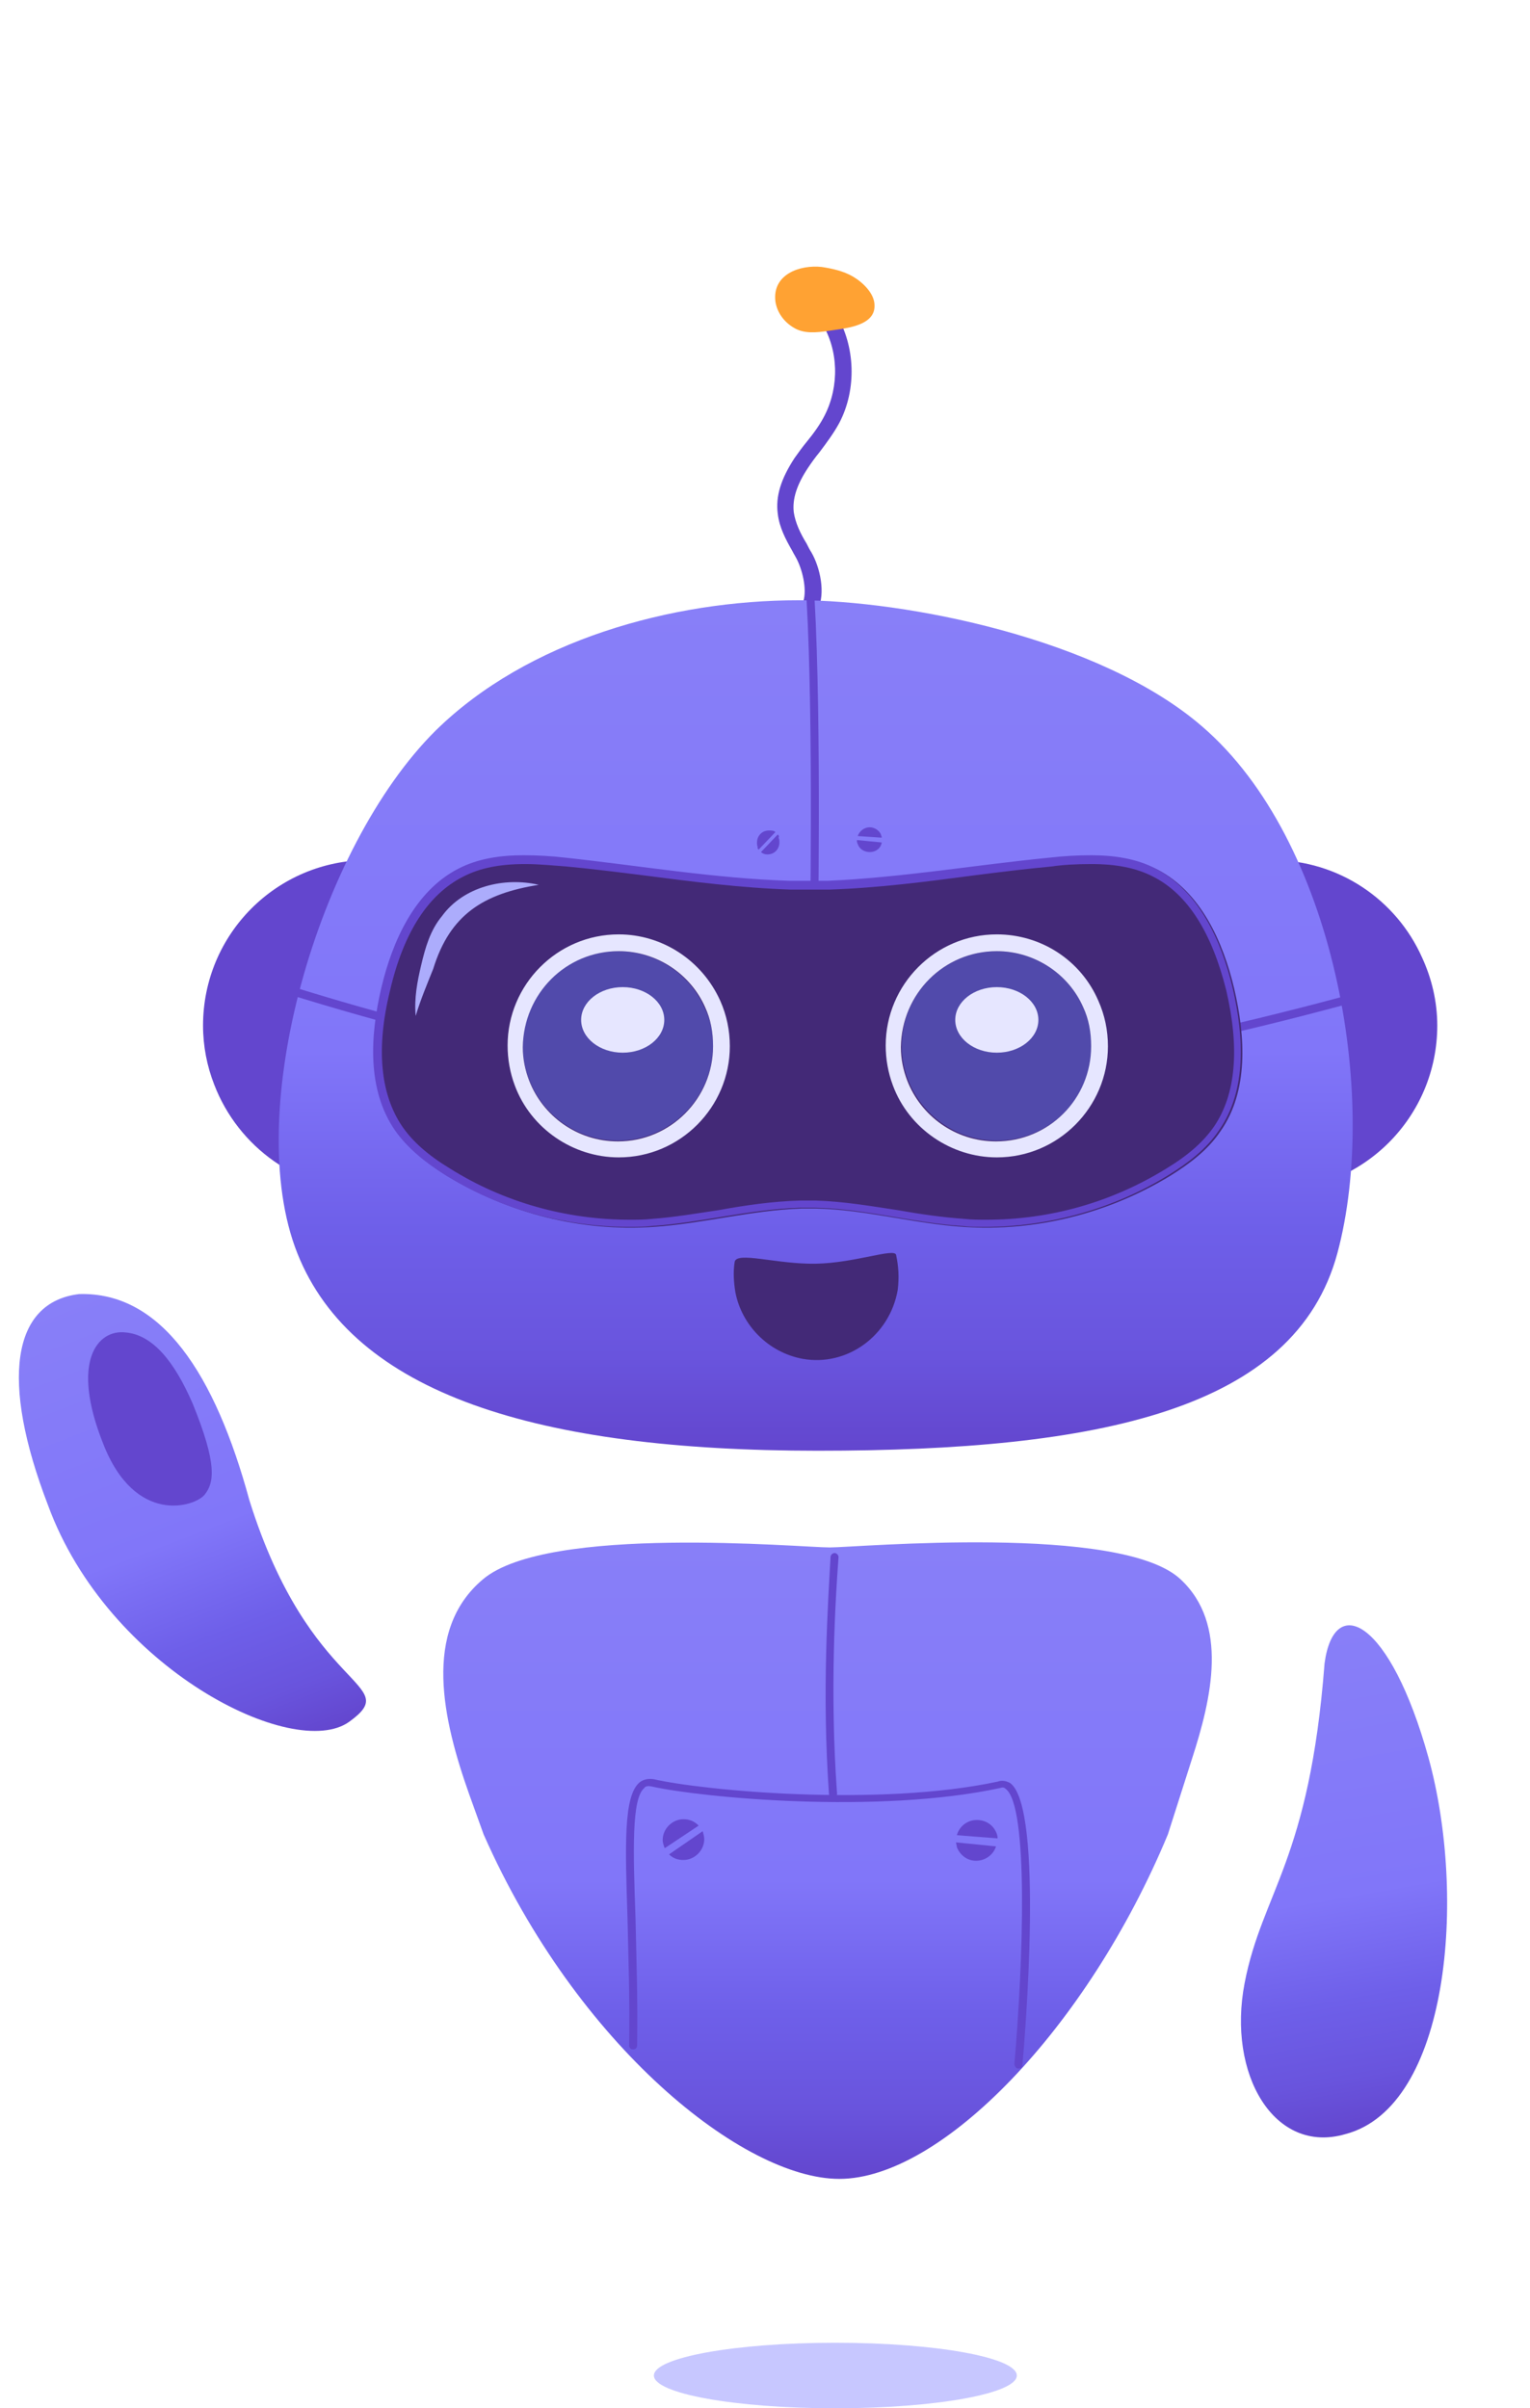 <?xml version="1.0" encoding="utf-8"?>
<!-- Generator: Adobe Illustrator 28.3.0, SVG Export Plug-In . SVG Version: 6.00 Build 0)  -->
<svg version="1.1" xmlns="http://www.w3.org/2000/svg" xmlns:xlink="http://www.w3.org/1999/xlink" x="0px" y="0px"
	 viewBox="0 0 191.4 301.3" style="enable-background:new 0 0 191.4 301.3;" xml:space="preserve">
<style type="text/css">
	.st0{fill:url(#SVGID_1_);}
	.st1{fill:none;stroke:#6346CE;stroke-linecap:round;stroke-linejoin:round;stroke-miterlimit:10;}
	.st2{fill:#6346CE;}
	.st3{fill:url(#SVGID_00000075153361957767733750000013290506655904229765_);}
	.st4{fill:#C7C7FF;}
	.st5{fill:url(#SVGID_00000120550842319910490760000001523584540923619767_);}
	.st6{fill:url(#SVGID_00000090256322699914228440000006047231647093089672_);}
	.st7{fill:none;stroke:#6346CE;stroke-miterlimit:10;}
	.st8{fill:#432977;}
	.st9{fill:none;stroke:#6346CE;stroke-width:2;stroke-linecap:round;stroke-linejoin:round;stroke-miterlimit:10;}
	.st10{fill:#FFA233;}
	.st11{fill:#514AAB;}
	.st12{fill:#E6E6FF;}
	.st13{fill:#ACACFC;}
	.st14{fill:url(#SVGID_00000062911703078487764620000012763403791715957638_);}
	.st15{fill:url(#SVGID_00000121958057150667842030000002577572794874138767_);}
	.st16{fill:url(#SVGID_00000000937990174488880680000009347218597127908011_);}
	.st17{fill:url(#SVGID_00000163793481067915117160000009988799393061663364_);}
	.st18{fill:url(#SVGID_00000147184386437214169920000004167380468015622578_);}
	.st19{fill:url(#SVGID_00000055677651215589794860000002827741288464134538_);}
	.st20{fill:url(#SVGID_00000071542997841265022830000011520515505368969350_);}
	.st21{fill:url(#SVGID_00000104683234397401346550000004300715980883655848_);}
	.st22{fill:none;stroke:#E6E6FF;stroke-width:3;stroke-linecap:round;stroke-linejoin:round;stroke-miterlimit:10;}
	.st23{fill:#F48811;}
	.st24{fill:#FFBE69;}
	.st25{fill:url(#SVGID_00000083063163808867197380000017480010958472566443_);}
	.st26{fill:url(#SVGID_00000051373485028725249300000002672566744479466640_);}
	.st27{fill:none;stroke:#432977;stroke-linecap:round;stroke-linejoin:round;stroke-miterlimit:10;}
	.st28{fill:url(#SVGID_00000040536035146520015650000003489467105300364466_);}
	.st29{fill:url(#SVGID_00000005987448789829901390000014132704720913084094_);}
	.st30{fill:url(#SVGID_00000139286079448156444360000012482284226516613288_);}
	.st31{fill:none;stroke:#6346CE;stroke-width:2;stroke-miterlimit:10;}
	.st32{fill:url(#SVGID_00000018929839948419423470000016518499344673396121_);}
	.st33{fill:url(#SVGID_00000098921333991235272800000015209299328153587873_);}
	.st34{fill:url(#SVGID_00000084507247374335132440000015821848637734330794_);}
	.st35{fill:none;stroke:#432977;stroke-width:2;stroke-linecap:round;stroke-linejoin:round;stroke-miterlimit:10;}
	.st36{fill:url(#SVGID_00000059998876698663502210000002764221278199710094_);}
	.st37{fill:none;stroke:#A5ADBA;stroke-linecap:round;stroke-linejoin:round;stroke-miterlimit:10;}
	.st38{fill:url(#SVGID_00000072264600390001801210000004158346501016541340_);}
	.st39{fill:url(#SVGID_00000018917836403636058320000005678353189653280134_);}
	.st40{fill:url(#SVGID_00000093178926444193458810000003502044024527244979_);}
	.st41{fill:url(#SVGID_00000085251315664112294250000018254644023646032793_);}
	.st42{fill:url(#SVGID_00000148630124419935497370000006437802938776784554_);}
	.st43{fill:url(#SVGID_00000034083201015106328800000002745279754143649203_);}
	.st44{fill:url(#SVGID_00000064326115351784228500000010147862667293620132_);}
	.st45{fill:#FFD28E;}
	.st46{fill:#A5ADBA;}
	.st47{fill:none;stroke:#FFFFFF;stroke-width:0.684;stroke-miterlimit:10;}
	.st48{fill:url(#SVGID_00000065076940273921713010000014605348877991162269_);}
	.st49{fill:url(#SVGID_00000077285603539688675110000005727726887744403083_);}
	.st50{fill:url(#SVGID_00000065073330267188118180000003507796068698405008_);}
	.st51{fill:url(#SVGID_00000009581827292747315560000013982738776906242738_);}
	.st52{fill:url(#SVGID_00000034769205291061185150000006756662981116735663_);}
	.st53{fill:url(#SVGID_00000061456282977694901600000016094901849401864114_);}
	.st54{fill:url(#SVGID_00000021115581889510859660000009695711187693156761_);}
	.st55{fill:url(#SVGID_00000098914471522010264880000014581319913762207922_);}
	.st56{fill:url(#SVGID_00000085224111462382726520000010974302040241091995_);}
	.st57{fill:url(#SVGID_00000034085189420780323000000015686470263946697379_);}
	.st58{fill:url(#SVGID_00000063625893479293518060000007858974517930283178_);}
	.st59{fill:url(#SVGID_00000018951976172809361080000014191175396591100312_);}
	.st60{fill:url(#SVGID_00000135669675059198113160000008208321945565797789_);}
	.st61{fill:url(#SVGID_00000158742418150448036950000013611560571730622866_);}
	.st62{display:none;}
	.st63{display:inline;}
	.st64{fill:url(#SVGID_00000073688896038520194050000010503950983282589351_);}
	.st65{display:inline;fill:url(#SVGID_00000013176905361066066190000003997271331364384903_);}
	.st66{fill:url(#SVGID_00000134225631106654173770000002504501063765843847_);}
	.st67{display:inline;fill:url(#SVGID_00000176013702546251895620000007198190117363122332_);}
	.st68{display:inline;fill:#ACACFC;}
	.st69{fill:url(#SVGID_00000165230186779998016150000013594730398704287117_);}
	.st70{fill:url(#SVGID_00000108989226189070596440000001285534347579338934_);}
	.st71{display:inline;fill:url(#SVGID_00000062890255335985832110000008436504610838706306_);}
	.st72{display:inline;fill:url(#SVGID_00000000219373767473107760000014876018827083634309_);}
	.st73{display:inline;fill:#6346CE;}
	.st74{fill:url(#SVGID_00000106116955985208404630000003681429382025391488_);}
	.st75{display:inline;fill:url(#SVGID_00000002373978143322265950000017809724133805712014_);}
	.st76{display:inline;fill:url(#SVGID_00000043437684212638211330000012608297392128815282_);}
	.st77{fill:url(#SVGID_00000147212445491760103680000017292145547675900825_);}
	.st78{display:inline;fill:url(#SVGID_00000142157759015656387990000013943392152017879205_);}
	.st79{display:inline;fill:url(#SVGID_00000012465395244108176020000004440700258562198149_);}
	.st80{display:inline;fill:url(#SVGID_00000111193452947934243810000011234206118376706214_);}
	.st81{fill:url(#SVGID_00000178925738536264841230000010398464186903793328_);}
	.st82{fill:url(#SVGID_00000154405606662615803140000005303511406007693698_);}
	.st83{display:inline;fill:url(#SVGID_00000088826194295083948700000006954816136676738689_);}
	.st84{display:inline;fill:url(#SVGID_00000054244751854533164030000002229631375630753464_);}
	.st85{display:inline;fill:url(#SVGID_00000063608435001249367970000010916934968487305362_);}
	.st86{display:inline;fill:url(#SVGID_00000122701332280233058080000004551484588512312994_);}
	.st87{fill:url(#SVGID_00000143587681889344843240000012820378076372084892_);}
	.st88{fill:url(#SVGID_00000157289987015525740900000006620205571070122389_);}
	.st89{fill:url(#SVGID_00000132081452971258529580000000205276980503434399_);}
	.st90{fill:url(#SVGID_00000013158844302166319710000017722964969445490324_);}
</style>
<g id="deçu">
</g>
<g id="triste">
</g>
<g id="endormi">
</g>
<g id="veille">
</g>
<g id="com">
</g>
<g id="basique">
</g>
<g id="indice">
</g>
<g id="content">
</g>
<g id="super_content">
</g>
<g id="mauvaise_rep">
</g>
<g id="DEF-PRODUIT">
	<g id="INDICE" class="st62">
		<g class="st63">
			<g>
				
					<linearGradient id="SVGID_1_" gradientUnits="userSpaceOnUse" x1="156.36" y1="202.871" x2="143.296" y2="141.409" gradientTransform="matrix(0.989 0.15 -0.15 0.989 22.326 31.587)">
					<stop  offset="0" style="stop-color:#6346CE"/>
					<stop  offset="7.974003e-02" style="stop-color:#6F58DC"/>
					<stop  offset="0.19" style="stop-color:#7A69E8"/>
					<stop  offset="0.326" style="stop-color:#8275F1"/>
					<stop  offset="0.514" style="stop-color:#877CF7"/>
					<stop  offset="1" style="stop-color:#887EF8"/>
				</linearGradient>
				<path class="st0" d="M154.4,222.3c4.8,16.8,2.3,31.1-3.9,33c-3,0.9-5.9-1.6-8.9-4.8c-3-3.3-8.9-13.2-8-24.2
					c0.8-9.4,0.5-15.8,0.2-17.4c-1.9-8.8-2.9-12.2-0.5-14.4c5.6-4.1,10.1,3.4,12.9,7.8C148.9,206.7,152.1,214.2,154.4,222.3z"/>
			</g>
			<g>
				<path class="st2" d="M145.7,252.6c0.9,0.9,2.3,1.8,3.4,1.1c0.5-0.3,0.8-0.9,0.9-1.5c0.2-1.3-0.1-2.6-0.6-3.8
					c-0.7-2-1.6-4-2.6-5.9c-2.7-4.6-8-8.5-8.6-6.8C136.9,242.5,141.6,248.6,145.7,252.6z"/>
			</g>
		</g>
		<g class="st63">
			<path class="st2" d="M105.3,78.9l-1.9-0.4c2.3-11.1,9-29.7,28.1-29.7v2C113.8,50.9,107.5,68.4,105.3,78.9z"/>
		</g>
		<g class="st63">
			<path class="st2" d="M66.5,126c-1,11.3-11,19.6-22.3,18.6c-8.7-0.8-15.7-7-17.9-14.9c-0.7-2.3-0.9-4.9-0.7-7.4
				c1-11.3,11-19.6,22.3-18.6c8.3,0.8,15,6.4,17.6,13.8C66.4,120.1,66.8,123,66.5,126z"/>
		</g>
		
			<linearGradient id="SVGID_00000072252460298631867110000002802570236528560531_" gradientUnits="userSpaceOnUse" x1="102.534" y1="182.332" x2="102.534" y2="79.234" gradientTransform="matrix(0.996 9.151340e-02 -9.151340e-02 0.996 9.963 -10.581)">
			<stop  offset="0.129" style="stop-color:#6449D1"/>
			<stop  offset="0.164" style="stop-color:#6F59DD"/>
			<stop  offset="0.219" style="stop-color:#7A6AE9"/>
			<stop  offset="0.287" style="stop-color:#8275F2"/>
			<stop  offset="0.383" style="stop-color:#877CF7"/>
			<stop  offset="0.648" style="stop-color:#887EF8"/>
		</linearGradient>
		<path style="display:inline;fill:url(#SVGID_00000072252460298631867110000002802570236528560531_);" d="M160.6,162.3
			c-6.8,18.5-31,21.2-64.9,18.1c-33.9-3.1-55.5-12-60.7-29.6C29.8,133.2,42,102,57.5,89.3c12-9.9,29.9-13.2,45.3-11.8
			c12.7,1.2,36,7.9,47.4,19.7C164.7,112.4,167.4,143.8,160.6,162.3z"/>
		<g class="st63">
			<path class="st2" d="M91.1,107.1l-1-0.1c0.1-1,1.6-25.6,13.9-30.1l0.9,0.8C92.8,81.7,91.1,106.8,91.1,107.1z"/>
		</g>
		<g class="st63">
			<path class="st2" d="M165.8,136.9c-35.8-19.1-76.9-24.7-129.1-17.5l-0.1-1c52.5-7.2,93.7-1.6,129.7,17.6L165.8,136.9z"/>
		</g>
		<g class="st63">
			<path class="st8" d="M113.8,146.3c-1.8,0-3.6-0.1-5.4-0.4c-2.4-0.4-4.8-1.1-7.2-1.7c-2.8-0.8-5.7-1.6-8.7-1.9l-1.7-0.2
				c-0.7,0-1.4-0.1-2.2-0.1c-2.2,0-4.5,0.2-6.7,0.4c-2.2,0.2-4.4,0.4-6.6,0.4c-0.2,0-0.5,0-0.7,0c-7.7-0.2-15.3-3-21.4-8.1
				c-2.3-1.9-3.9-3.7-4.8-5.7c-2.1-4.2-2-9.9,0.2-16.8c1.6-5.2,3.8-10.8,8.6-13c1.6-0.7,3.7-1.1,6-1.1c1.9,0,3.9,0.2,6.1,0.7
				c2.7,0.6,5.5,1.2,8.2,1.8c5.2,1.2,10.6,2.5,15.9,3.2c0.6,0.1,3.3,0.3,4.1,0.4c1.5,0.1,3.1,0.1,4.8,0.1c3.7,0,7.5-0.2,11.1-0.4
				c2.7-0.1,5.6-0.3,8.4-0.3c0.5,0,0.9,0,1.4,0c3.2,0,6.8,0.3,9.8,2.3c3.6,2.5,5.9,7.5,6.8,14.7c0.9,7.3-0.1,12.9-2.9,16.6
				c-1.3,1.8-3.2,3.3-5.8,4.7C125.7,144.7,119.7,146.3,113.8,146.3C113.8,146.3,113.8,146.3,113.8,146.3z"/>
			<g>
				<path class="st2" d="M63.2,98.5c1.8,0,3.9,0.2,6,0.7c2.7,0.6,5.5,1.2,8.1,1.8c5.2,1.2,10.6,2.5,16,3.2c0.6,0.1,3.3,0.3,4.1,0.4
					c1.5,0.1,3.1,0.1,4.8,0.1c3.7,0,7.5-0.2,11.1-0.4c2.7-0.1,5.6-0.3,8.3-0.3c0.5,0,0.9,0,1.4,0c3.1,0,6.7,0.3,9.5,2.2
					c3.5,2.4,5.7,7.3,6.5,14.4c0.9,7.1-0.1,12.6-2.8,16.2c-1.3,1.7-3.1,3.2-5.6,4.6c-5.2,2.9-11,4.5-16.9,4.5
					c-1.8,0-3.6-0.1-5.3-0.4c-2.4-0.4-4.8-1.1-7.1-1.7c-2.8-0.8-5.8-1.6-8.8-2l-1.7-0.2c-0.7,0-1.4-0.1-2.2-0.1
					c-2.3,0-4.5,0.2-6.8,0.4c-2.2,0.2-4.4,0.4-6.6,0.4c-0.2,0-0.5,0-0.7,0c-7.6-0.2-15-3-21.1-8c-2.3-1.9-3.8-3.6-4.7-5.5
					c-2-4.1-2-9.6,0.2-16.5c1.6-5.1,3.7-10.6,8.3-12.7C59,98.8,60.9,98.5,63.2,98.5 M63.2,97.5c-2.2,0-4.3,0.3-6.2,1.2
					c-4.9,2.2-7.1,7.7-8.9,13.3c-1.8,5.6-2.7,12.1-0.1,17.2c1.2,2.4,3,4.2,5,5.9c6.2,5.2,13.9,8.1,21.7,8.2c0.2,0,0.5,0,0.7,0
					c4.4,0,8.9-0.8,13.3-0.8c0.7,0,1.4,0,2.2,0.1l1.6,0.2c5.4,0.6,10.5,2.8,15.8,3.7c1.8,0.3,3.6,0.4,5.4,0.4c6,0,12-1.6,17.4-4.6
					c2.2-1.2,4.4-2.7,6-4.9c3.4-4.6,3.7-11.1,3-17c-0.7-5.8-2.5-12-7-15.1c-2.9-2-6.5-2.4-10.1-2.4c-0.5,0-1,0-1.4,0
					c-6.5,0.1-13,0.7-19.4,0.7c-1.6,0-3.2,0-4.8-0.1c-0.7,0-3.4-0.3-4-0.4c-8.1-1-16-3.4-24-5C67.5,97.8,65.3,97.5,63.2,97.5
					L63.2,97.5z"/>
			</g>
		</g>
		<g class="st63">
			<g>
				<path class="st2" d="M86.1,98.8c0.7,0.3,1.5-0.1,1.8-0.8c0.1-0.2,0.1-0.4,0.1-0.6c0-0.1,0-0.2,0-0.3l-2.4,1.3
					C85.7,98.5,85.9,98.7,86.1,98.8z"/>
			</g>
			<g>
				<path class="st2" d="M87.3,96.1c-0.7-0.3-1.5,0.1-1.8,0.8c-0.1,0.2-0.1,0.4-0.1,0.5c0,0.1,0,0.3,0,0.4l2.4-1.3
					C87.7,96.4,87.5,96.2,87.3,96.1z"/>
			</g>
			<g>
				<path class="st2" d="M99.5,99.2c-0.1-0.6-0.5-1-1.1-1.1c-0.6-0.1-1.2,0.2-1.5,0.8l2.6,0.8C99.5,99.5,99.5,99.3,99.5,99.2z"/>
			</g>
			<g>
				<path class="st2" d="M96.7,99.8c0.1,0.6,0.5,1.1,1.1,1.2c0.7,0.1,1.3-0.2,1.6-0.9l-2.6-0.8C96.7,99.5,96.7,99.6,96.7,99.8z"/>
			</g>
		</g>
		<g class="st63">
			<path class="st10" d="M135.5,47.4c0.2,1.3,0.2,2.6-0.1,3.9c-0.3,1.3-1.2,3-2.5,3.5c-2.4,0.8-3.6-3-4.3-4.6
				c-0.6-1.2-1.1-2.7-0.7-4.1c0.4-1.3,1.2-2.4,2.4-3C133.2,41.9,135.2,44.8,135.5,47.4z"/>
		</g>
		<g class="st63">
			<path class="st11" d="M69.1,130.9c-0.8,0-1.6-0.1-2.4-0.2c-5-1-9-5.1-9.9-10.1c-0.3-1.5-0.2-3,0.1-4.5c1.1-5.8,6.3-10,12.2-10
				c0.8,0,1.6,0.1,2.4,0.2c4.8,1,8.6,4.6,9.7,9.4c0.4,1.7,0.4,3.5,0.1,5.2C80.1,126.7,75,130.9,69.1,130.9z"/>
			<g>
				<path class="st12" d="M69,107.1c0.7,0,1.5,0.1,2.3,0.2c4.6,0.9,8,4.4,8.9,8.6c0.4,1.5,0.4,3.1,0.1,4.8
					c-1.1,5.4-5.9,9.2-11.2,9.2c-0.7,0-1.5-0.1-2.3-0.2c-4.8-1-8.3-4.7-9.1-9.3c-0.2-1.3-0.2-2.7,0.1-4.1
					C58.9,110.8,63.6,107.1,69,107.1 M69,105.1L69,105.1c-6.4,0-11.9,4.5-13.2,10.8c-0.3,1.6-0.3,3.2-0.1,4.9
					c0.9,5.4,5.2,9.8,10.7,10.9c0.9,0.2,1.8,0.3,2.6,0.3c6.4,0,11.9-4.5,13.2-10.8c0.4-1.9,0.3-3.8-0.1-5.6
					c-1.2-5.1-5.3-9.1-10.5-10.1C70.8,105.1,69.9,105.1,69,105.1L69,105.1z"/>
			</g>
		</g>
		<g class="st63">
			
				<ellipse transform="matrix(0.195 -0.981 0.981 0.195 -56.818 158.36)" class="st4" cx="68" cy="113.8" rx="4.6" ry="6.3"/>
		</g>
		<g class="st63">
			<path class="st12" d="M126.4,129.8c-0.1,0-0.2,0-0.3,0c-4.7-1.4-8.4-2-12.4-2.7c-2.6-0.4-5.2-0.9-8.3-1.6
				c-0.4-0.1-0.8-0.4-0.8-0.9c-0.1-0.4,0.1-0.9,0.5-1.1c5.6-3.9,19.2-4.4,19.8-4.4c0.6,0,1.1,0.5,1.1,1.1c0,0.6-0.5,1.1-1.1,1.1
				c-0.1,0-9.9,0.4-15.9,2.7c1.8,0.3,3.5,0.6,5.1,0.9c4,0.7,7.8,1.3,12.6,2.7c0.6,0.2,0.9,0.8,0.8,1.4
				C127.3,129.5,126.9,129.8,126.4,129.8z"/>
		</g>
		<g class="st63">
			
				<linearGradient id="SVGID_00000128443066013964142980000002706878349276504226_" gradientUnits="userSpaceOnUse" x1="-471.288" y1="248.991" x2="-414.267" y2="181.037" gradientTransform="matrix(-1 0 0 1 -344.944 0)">
				<stop  offset="9.497207e-02" style="stop-color:#6346CE"/>
				<stop  offset="0.119" style="stop-color:#654AD1"/>
				<stop  offset="0.302" style="stop-color:#7561E2"/>
				<stop  offset="0.499" style="stop-color:#8071EE"/>
				<stop  offset="0.718" style="stop-color:#867BF6"/>
				<stop  offset="1" style="stop-color:#887EF8"/>
			</linearGradient>
			<path style="fill:url(#SVGID_00000128443066013964142980000002706878349276504226_);" d="M140.2,220.4c3.2-9.1,5.6-24.6-1.7-30.9
				c-7.9-6.7-29.6,3.2-33.1,3.7c-8.1,1.2-44.4-6-51.6,0.8c-12.5,11.3,3.3,34.9,3.3,34.9c2.9,6,7.3,9.7,10,16.8
				c2.6,7.1,7.8,23.8,21.6,23.8c19.7-0.2,38.4-18.4,49.8-44.2L140.2,220.4z"/>
			<g>
				<path class="st2" d="M107.5,220.2c0,0-0.1,0-0.1,0c-0.3-0.1-0.4-0.3-0.4-0.6c2.6-12.3-0.6-20-2.8-25.2c-0.1-0.3,0-0.5,0.3-0.7
					c0.3-0.1,0.5,0,0.7,0.3c2.2,5.3,5.5,13.2,2.8,25.8C107.9,220,107.7,220.2,107.5,220.2z"/>
			</g>
			<g>
				<path class="st2" d="M80.9,253.2c-0.1,0-0.1,0-0.2,0c-0.3-0.1-0.4-0.4-0.3-0.6c2.7-7,2.5-16.1,2.4-22.7
					c-0.1-5.8-0.1-8.9,1.2-9.8c0.3-0.2,0.7-0.4,1.4-0.1c11.7,2.5,27.3-1.7,35.8-4c1.8-0.5,3.3-0.9,4.4-1.2c1.1-0.3,2.1-0.1,2.8,0.6
					c2.2,2.1,2.1,8.8-0.4,24.9c0,0.3-0.3,0.5-0.6,0.4c-0.3,0-0.5-0.3-0.4-0.6c1.7-11.2,3-21.8,0.7-24c-0.5-0.4-1-0.5-1.9-0.3
					c-1.1,0.3-2.6,0.7-4.4,1.1c-8.5,2.3-24.3,6.6-36.3,4c-0.4-0.1-0.5-0.1-0.6,0c-0.9,0.6-0.8,4.7-0.8,9c0.1,6.7,0.2,15.9-2.5,23.1
					C81.3,253.1,81.1,253.2,80.9,253.2z"/>
			</g>
			<g>
				<g>
					<path class="st2" d="M90.9,224.3c-0.8,0-1.5,0.6-1.8,1.3c-0.1,0.2-0.1,0.5-0.2,0.8l3.9-0.4C92.6,225.1,91.8,224.3,90.9,224.3z"
						/>
				</g>
				<g>
					<path class="st2" d="M90.9,228.9c0.8,0,1.6-0.6,1.8-1.5c0.1-0.2,0.1-0.4,0.1-0.6l-3.8,0.4C89.2,228.2,90,228.9,90.9,228.9z"/>
				</g>
				<g>
					<path class="st2" d="M126.2,221.7c0.1-0.3,0.1-0.5,0.1-0.8c0-1.3-0.7-2.3-1.6-2.3c-0.5,0-0.9,0.3-1.1,0.7l2.6,2.5
						C126.2,221.8,126.2,221.8,126.2,221.7z"/>
				</g>
				<g>
					<path class="st2" d="M123.1,220.9c0,1.3,0.7,2.3,1.6,2.3c0.4,0,0.8-0.3,1.1-0.7l-2.6-2.5C123.2,220.3,123.1,220.6,123.1,220.9z
						"/>
				</g>
			</g>
		</g>
		<g class="st63">
			<path class="st8" d="M99.9,159.1c-2.6-0.4-6.1-1.8-7-7.7c0.1-0.8,2-2.1,5-2.2c2.9-0.1,5.3,1.1,7.9,0.5
				C105.7,154.7,103.2,159.6,99.9,159.1z"/>
		</g>
		<g class="st63">
			<path class="st2" d="M179.9,138.3c-1,11.3-11,19.7-22.3,18.6c-8.7-0.8-7.5-42.1,3.7-41c8.3,0.8,15,6.4,17.5,13.8
				C179.8,132.4,180.2,135.3,179.9,138.3z"/>
		</g>
		<g class="st63">
			<g>
				<g>
					<g>
						<g>
							<path class="st10" d="M87.1,44.2c-0.8-4.2-1.2-5.9-0.3-10.1c0.7-3.7,4.1-9.4,0.7-16c-4.9-9.3-13.6-7.4-14.8-7.1
								c-1.2,0.2-10,1.7-11.1,12.1c-0.8,7.5,4.5,11.5,6.5,14.7c2.4,3.6,2.6,5.3,3.4,9.5L87.1,44.2z"/>
						</g>
					</g>
				</g>
				<g>
					<path class="st24" d="M88,49.6l0.3,1.7c0.2,0.9-0.8,1.9-2.2,2.2l-10.4,2c-1.4,0.3-2.7-0.3-2.8-1.2l-0.3-1.7L88,49.6z"/>
				</g>
				<g>
					<path class="st24" d="M83.4,57.1l-3.9,0.8c-1.7,0.3-3.3-0.8-3.6-2.5l0,0l10-1.9v0C86.2,55.2,85.1,56.8,83.4,57.1z"/>
				</g>
				<g>
					<g>
						<g>
							<path class="st45" d="M65.4,28.3c-0.3-4,1.2-8,3.5-11.2c2.1-2.7,6,0.1,4.2,3c-0.5,0.7-1.3,1-2,1.4c-1.1,0.7-2,1.4-2.9,2.4
								C67,25.1,66,26.7,65.4,28.3L65.4,28.3z"/>
						</g>
					</g>
				</g>
				<g>
					<path class="st46" d="M92.4,13.7c-0.3,0.1-0.6,0-0.7-0.3c-0.3-0.3-0.2-0.8,0.1-1.1L96.9,8c0.3-0.3,0.8-0.2,1.1,0.1
						c0.3,0.3,0.2,0.8-0.1,1.1l-5.1,4.3C92.6,13.6,92.5,13.6,92.4,13.7z"/>
				</g>
				<g>
					<path class="st46" d="M94.3,18c-0.3,0.1-0.7-0.1-0.9-0.5c-0.2-0.4,0-0.9,0.4-1l9.7-4.2c0.4-0.2,0.8,0,1,0.4
						c0.2,0.4,0,0.9-0.4,1l-9.7,4.2C94.4,17.9,94.3,17.9,94.3,18z"/>
				</g>
				<g>
					<path class="st46" d="M99.3,22.9c0,0-0.1,0-0.1,0l-4.7,0.2c-0.4,0-0.8-0.3-0.8-0.7c0-0.4,0.3-0.8,0.7-0.8l4.7-0.2
						c0.4,0,0.8,0.3,0.8,0.7C99.9,22.5,99.6,22.8,99.3,22.9z"/>
				</g>
				<g>
					<g>
						<g>
							<path class="st24" d="M87.5,44.1C87.5,44.1,87.5,44.1,87.5,44.1L71,47.3c-0.8,0.2-1.3,0.8-1.2,1.4l0.7,3.8
								c0.1,0.6,0.9,1,1.7,0.9c0,0,0,0,0,0L84.4,51l3.7-0.7l0.6-0.1c0.8-0.2,1.3-0.8,1.2-1.4L89.2,45C89,44.4,88.3,44,87.5,44.1
								L87.5,44.1z"/>
						</g>
					</g>
				</g>
				<path class="st47" d="M76.2,46.3c-0.4-2-0.8-3.8-1-5.7c-0.2-2.2-0.7-4.4-1.6-6.5c-0.4-1-0.8-1.9-1.6-2.7
					c-0.3-0.3-0.9-0.6-1.2-0.2c-0.2,0.2,0,0.6,0.1,0.8c1,1.3,3,1.2,4.6,0.6c2-0.8,4-2.2,4.7-4.2c0.2-0.7,0.4-1.4,0.1-2.1
					c-0.3-0.6-1.1-1.1-1.7-0.8c-0.7,0.3-0.8,1.2-0.8,2c-0.2,6.1,0.3,12.2,1.5,18.2"/>
			</g>
		</g>
		
			<linearGradient id="SVGID_00000045589934807318200510000006902480393234570665_" gradientUnits="userSpaceOnUse" x1="60.008" y1="234.506" x2="33.761" y2="233.13">
			<stop  offset="9.497207e-02" style="stop-color:#6346CE"/>
			<stop  offset="0.119" style="stop-color:#654AD1"/>
			<stop  offset="0.302" style="stop-color:#7461E2"/>
			<stop  offset="0.499" style="stop-color:#7F71EE"/>
			<stop  offset="0.718" style="stop-color:#857BF6"/>
			<stop  offset="1" style="stop-color:#877EF8"/>
		</linearGradient>
		<path style="display:inline;fill:url(#SVGID_00000045589934807318200510000006902480393234570665_);" d="M33.7,240.6
			c-0.7,5.3-1.1,10.8,0.1,16c1.2,5.2,4.2,10.1,8.6,12.1c5.5,2.5,12.6-0.6,15.1-6.7c1.1-2.6,1.4-5.5,1.5-8.4
			c0.5-13.9-3.6-28-1.2-41.7c0.4-2.2,1-4.5,0.9-6.8c0-4.7-3.4-8.8-7.2-5.7c-2.8,2.3-6.1,7.9-8.2,11.3
			C38,219.6,35.1,230.1,33.7,240.6z"/>
		<g class="st63">
			<ellipse class="st4" cx="88.7" cy="296.3" rx="15" ry="5"/>
		</g>
		<path class="st68" d="M62.6,100.2c-4.8,0.7-8.2,5.1-9.7,9.4c0,0-0.1,0-0.1,0C52.9,104.9,57.7,99.2,62.6,100.2L62.6,100.2z"/>
	</g>
	<g id="TRISTE" class="st62">
		<g class="st63">
			<g>
				
					<linearGradient id="SVGID_00000165234836985193762930000011976570871959396239_" gradientUnits="userSpaceOnUse" x1="1182.709" y1="-116.942" x2="1206.004" y2="-127.825" gradientTransform="matrix(-0.906 0.423 0.423 0.906 1196.487 -169.853)">
					<stop  offset="0.179" style="stop-color:#6346CE"/>
					<stop  offset="1" style="stop-color:#877EF8"/>
				</linearGradient>
				<path style="fill:url(#SVGID_00000165234836985193762930000011976570871959396239_);" d="M49.7,226.3
					c0.1,19.2,7.2,33.5,14.4,33.5c3.5,0,5.8-3.5,8.1-7.9c2.2-4.4,5.4-16.7,1-28.1c-3.7-9.7-5.5-16.5-5.6-18.2
					c-0.7-9.9-0.7-13.8-3.9-15.3c-7.2-2.6-9.8,6.7-11.4,12.3C50.8,208.1,49.7,217,49.7,226.3z"/>
			</g>
			<g>
				<path class="st2" d="M68.5,255.4c-0.7,1.2-1.9,2.6-3.3,2.3c-0.6-0.2-1.1-0.7-1.4-1.3c-0.7-1.3-0.7-2.8-0.6-4.2
					c0.1-2.4,0.4-4.7,0.9-7c1.4-5.7,5.8-11.4,6.9-9.8C74.6,242,71.5,249.9,68.5,255.4z"/>
			</g>
		</g>
		<g class="st63">
			<g>
				
					<linearGradient id="SVGID_00000129895630677304591420000008091845463781324205_" gradientUnits="userSpaceOnUse" x1="-738.219" y1="791.304" x2="-762.305" y2="798.146" gradientTransform="matrix(0.9 0.436 -0.436 0.9 1168.005 -162.44)">
					<stop  offset="7.262587e-02" style="stop-color:#877EF8"/>
					<stop  offset="0.318" style="stop-color:#7B6CEA"/>
					<stop  offset="0.721" style="stop-color:#6346CE"/>
				</linearGradient>
				<path style="fill:url(#SVGID_00000129895630677304591420000008091845463781324205_);" d="M157.8,226.9
					c-0.4,19.2-7.7,33.4-14.8,33.3c-3.5-0.1-5.7-3.6-7.9-8c-2.2-4.4-5.2-16.8-0.6-28.1c3.9-9.7,5.7-16.4,5.8-18.2
					c0.9-9.9,0.9-13.8,4.1-15.2c7.2-2.5,9.7,6.9,11.2,12.4C157,208.7,158,217.7,157.8,226.9z"/>
			</g>
			<g>
				<path class="st2" d="M138.7,255.8c0.7,1.2,1.9,2.6,3.2,2.3c0.6-0.2,1.1-0.7,1.4-1.2c0.7-1.3,0.7-2.7,0.6-4.2
					c-0.1-2.4-0.4-4.7-0.8-7.1c-1.3-5.7-5.6-11.5-6.8-9.9C132.8,242.3,135.7,250.3,138.7,255.8z"/>
			</g>
		</g>
		
			<linearGradient id="SVGID_00000135669601986420070970000009581484808296229805_" gradientUnits="userSpaceOnUse" x1="1684.883" y1="264.64" x2="1684.883" y2="185.446" gradientTransform="matrix(-1 0 0 1 1789.154 0)">
			<stop  offset="7.262570e-02" style="stop-color:#6346CE"/>
			<stop  offset="0.146" style="stop-color:#6F59DC"/>
			<stop  offset="0.242" style="stop-color:#7A6AE9"/>
			<stop  offset="0.363" style="stop-color:#8175F2"/>
			<stop  offset="0.531" style="stop-color:#867CF7"/>
			<stop  offset="1" style="stop-color:#877EF8"/>
		</linearGradient>
		<path style="display:inline;fill:url(#SVGID_00000135669601986420070970000009581484808296229805_);" d="M148.9,216.9
			c3.3-9.3,5.9-20.4-1.7-26.8c-8.1-6.8-39.5-4-43.2-4c-3.4,0-36.4-3-43.7,3.9c-5.9,5.6-3.9,14.7-1.4,22.4l3,9.3
			c10,24.2,28.2,42.9,40.9,42.9c11.9,0,32.6-16.6,44.3-42.9L148.9,216.9z"/>
		<g class="st63">
			<path class="st2" d="M103.6,217.3C103.6,217.3,103.6,217.3,103.6,217.3c-0.3,0-0.5-0.3-0.5-0.5c0.9-12.6,0.1-23.9-0.2-29.3
				c0-0.3,0.2-0.5,0.5-0.5c0.3,0,0.5,0.2,0.5,0.5c0.4,5.4,1.1,16.8,0.2,29.4C104.1,217,103.8,217.3,103.6,217.3z"/>
		</g>
		<g class="st63">
			<path class="st2" d="M80.5,251c-0.3,0-0.5-0.2-0.5-0.5c-0.3-3.3-2.7-32,1.5-35.2c0.5-0.4,1.1-0.4,1.7-0.2
				c14.9,3.2,36.7,1.1,42.8-0.3c0.7-0.2,1.3,0,1.8,0.4c2,1.6,1.8,7.7,1.5,16.9c-0.1,4.8-0.3,10.1-0.2,15.9c0,0.3-0.2,0.5-0.5,0.5
				c-0.3,0-0.5-0.2-0.5-0.5c-0.1-5.8,0.1-11.2,0.2-15.9c0.3-8.3,0.5-14.8-1.1-16.1c-0.2-0.1-0.4-0.3-0.9-0.2
				c-6.2,1.4-28.1,3.6-43.3,0.3c-0.3-0.1-0.5-0.1-0.7,0c-2.8,2.1-2.2,21.6-1,34.2C81,250.7,80.8,250.9,80.5,251
				C80.5,251,80.5,251,80.5,251z"/>
		</g>
		<g class="st63">
			<g>
				<path class="st2" d="M85.7,224.8c1,0,1.9-0.6,2.2-1.5c0.1-0.2,0.1-0.4,0.1-0.5l-4.6,0.4C83.7,224.1,84.6,224.8,85.7,224.8z"/>
			</g>
			<g>
				<path class="st2" d="M85.7,220.1c-1,0-1.8,0.6-2.1,1.4c-0.1,0.2-0.2,0.5-0.2,0.8l4.6-0.4C87.7,220.9,86.8,220.1,85.7,220.1z"/>
			</g>
			<g>
				<path class="st2" d="M124.4,223.3c0.1-0.3,0.2-0.5,0.2-0.8c0-1.3-1-2.3-2.3-2.3c-0.7,0-1.3,0.3-1.7,0.7l3.8,2.5
					C124.4,223.4,124.4,223.3,124.4,223.3z"/>
			</g>
			<g>
				<path class="st2" d="M119.9,222.5c0,1.3,1,2.3,2.3,2.3c0.6,0,1.2-0.3,1.6-0.7l-3.8-2.5C119.9,221.9,119.9,222.2,119.9,222.5z"/>
			</g>
		</g>
		<g class="st63">
			<ellipse class="st4" cx="102.3" cy="295.2" rx="22.6" ry="6.2"/>
		</g>
		<g class="st63">
			<path class="st2" d="M25.5,130.8c0.3,11.6,10.1,20.8,21.7,20.4c9-0.3,16.5-6.1,19.3-14.2c0.8-2.4,1.2-4.9,1.2-7.6
				c-0.3-11.6-10.1-20.8-21.7-20.4c-8.6,0.3-15.8,5.6-18.8,13C25.9,124.8,25.4,127.8,25.5,130.8z"/>
		</g>
		<g class="st63">
			<path class="st2" d="M137.9,127.4c0.3,11.6,10.1,20.8,21.7,20.4c9-0.3,16.5-6.1,19.3-14.2c0.8-2.4,1.2-4.9,1.2-7.6
				c-0.3-11.6-10.1-20.8-21.7-20.4c-8.6,0.3-15.8,5.6-18.8,13C138.4,121.4,137.8,124.4,137.9,127.4z"/>
		</g>
		
			<linearGradient id="SVGID_00000180330461303108049790000003419307763002089662_" gradientUnits="userSpaceOnUse" x1="1685.763" y1="100.581" x2="1685.763" y2="-5.148" gradientTransform="matrix(-1 3.014293e-02 3.014293e-02 1 1786.821 29.976)">
			<stop  offset="0" style="stop-color:#6346CE"/>
			<stop  offset="4.273055e-02" style="stop-color:#6F59DC"/>
			<stop  offset="9.916910e-02" style="stop-color:#7A6AE9"/>
			<stop  offset="0.17" style="stop-color:#8175F2"/>
			<stop  offset="0.268" style="stop-color:#867CF7"/>
			<stop  offset="0.542" style="stop-color:#877EF8"/>
		</linearGradient>
		<path style="display:inline;fill:url(#SVGID_00000180330461303108049790000003419307763002089662_);" d="M39.2,158.7
			c5.8,19.3,30.4,23.6,65.4,22.6c35-1,57.6-8.8,64-26.5c6.4-17.7-4.2-50.3-19.2-64.4c-11.7-10.9-29.8-15.4-45.6-14.9
			C90.7,76,66.4,81.4,54,92.8C38.1,107.4,33.4,139.4,39.2,158.7z"/>
		<g class="st63">
			<path class="st2" d="M96.5,120.1c-0.3,0-0.5-0.2-0.5-0.5c0-0.3-1.9-27.3,5.4-44c0.4,0,0.7-0.1,1.1-0.1c0,0,0,0.1,0,0.1
				c-7.4,16.4-5.5,43.5-5.5,43.8C97,119.9,96.8,120.1,96.5,120.1C96.5,120.1,96.5,120.1,96.5,120.1z"/>
		</g>
		<g class="st63">
			<path class="st2" d="M104,148c-21.4,0-43.8-4.6-68.9-16l0.4-0.9c51.7,23.4,91.6,18,135.7,2.7l0.3,1
				C148.7,142.7,126.9,148,104,148z"/>
		</g>
		<g class="st63">
			<g>
				<path class="st8" d="M79.2,160.6c-7.6,0-15-2-21.6-5.7c-2.9-1.7-4.9-3.3-6.3-5.2c-2.9-4-3.6-9.8-2.1-17.1
					c1.5-7.4,4.5-12.3,8.8-14.7c2.3-1.3,5.2-1.9,8.9-1.9c1.5,0,3,0.1,4.1,0.2c3.2,0.2,6.4,0.5,9.6,0.8c6,0.6,12.1,1.2,18.2,1.2
					c0,0,0,0,0,0c1,0,3.9-0.1,4.7-0.1c6.2-0.4,12.4-1.4,18.4-2.3c3.1-0.5,6.3-1,9.5-1.4c1.8-0.2,3.9-0.5,6-0.5
					c2.8,0,5.2,0.5,7.1,1.4c4.5,2.1,7.7,6.8,9.7,14.1c2,7.3,1.6,13.1-1.1,17.2c-1.3,2-3.2,3.7-6,5.6c-7,4.6-15.4,7.1-23.8,7.1
					c-0.5,0-0.9,0-1.4,0c-2.8-0.1-5.7-0.5-8.4-0.8c-3.2-0.4-6.6-0.9-9.9-0.9l-0.3,0l-1.9,0.1c-3.4,0.2-6.8,0.8-10.1,1.5
					c-2.7,0.5-5.6,1.1-8.3,1.3C81.9,160.5,80.5,160.6,79.2,160.6z"/>
			</g>
			<g>
				<g>
					<path class="st2" d="M137.5,114.4c2.7,0,5,0.4,6.9,1.3c4.3,2,7.5,6.7,9.4,13.8c2,7.1,1.6,12.8-1,16.8c-1.2,1.9-3.1,3.6-5.8,5.4
						c-6.9,4.5-15.2,7-23.5,7c-0.5,0-0.9,0-1.4,0c-2.8-0.1-5.6-0.5-8.4-0.8c-3.2-0.4-6.6-0.9-9.9-0.9l-0.3,0l-1.9,0.1
						c-3.4,0.2-6.9,0.8-10.2,1.5c-2.7,0.5-5.5,1.1-8.3,1.3c-1.3,0.1-2.6,0.2-3.9,0.2c-7.5,0-14.9-2-21.3-5.6
						c-2.9-1.6-4.8-3.2-6.1-5.1c-2.9-3.9-3.5-9.5-2-16.7c1.5-7.2,4.4-12,8.6-14.3c2.3-1.2,5-1.8,8.7-1.8c1.5,0,3,0.1,4.1,0.2
						c3.2,0.2,6.4,0.5,9.5,0.8c6,0.6,12.1,1.2,18.2,1.2l0.1,0c0.9,0,3.9-0.1,4.6-0.1c6.2-0.4,12.4-1.4,18.5-2.3
						c3.1-0.5,6.3-1,9.5-1.4C133.3,114.6,135.4,114.4,137.5,114.4 M137.5,113.4c-2,0-4.1,0.2-6.1,0.5c-9.3,1.2-18.6,3.1-27.9,3.7
						c-0.7,0-3.6,0.1-4.5,0.1c0,0-0.1,0-0.1,0c-9.2-0.1-18.5-1.4-27.7-2c-1.4-0.1-2.8-0.2-4.2-0.2c-3.2,0-6.4,0.4-9.2,1.9
						c-5.3,2.9-7.9,9.1-9.1,15c-1.2,5.9-1.4,12.7,2.2,17.5c1.7,2.3,4,3.9,6.5,5.3c6.6,3.8,14.2,5.8,21.8,5.8c1.3,0,2.7-0.1,4-0.2
						c6.2-0.6,12.2-2.5,18.4-2.8l1.9-0.1c0.1,0,0.2,0,0.3,0c6.1,0,12.2,1.5,18.3,1.7c0.5,0,0.9,0,1.4,0c8.5,0,16.9-2.5,24-7.2
						c2.4-1.5,4.6-3.4,6.1-5.7c3.3-5.1,2.7-11.8,1.1-17.6c-1.6-5.8-4.5-11.9-10-14.4C142.5,113.7,140,113.4,137.5,113.4L137.5,113.4
						z"/>
				</g>
			</g>
		</g>
		<g class="st63">
			<g>
				<path class="st2" d="M101.2,113.5c-0.1,0.2-0.1,0.3-0.1,0.5c0,0.7,0.8,1.2,1.6,1.1c0.3,0,0.6-0.1,0.8-0.2l-2.2-1.6
					C101.4,113.3,101.3,113.4,101.2,113.5z"/>
			</g>
			<g>
				<path class="st2" d="M104.2,114.3c0.1-0.1,0.1-0.3,0.1-0.4c0-0.7-0.8-1.2-1.6-1.1c-0.3,0-0.6,0.1-0.8,0.2l2.2,1.6
					C104,114.5,104.1,114.4,104.2,114.3z"/>
			</g>
			<g>
				<path class="st2" d="M90.1,115.3c0.7,0,1.2-0.4,1.4-0.8c0-0.1,0.1-0.2,0.1-0.4l-3,0.3C88.8,115,89.4,115.3,90.1,115.3z"/>
			</g>
			<g>
				<path class="st2" d="M90,112.9c-0.6,0-1.1,0.3-1.4,0.8c0,0.1-0.1,0.2-0.1,0.3l3-0.3C91.2,113.2,90.6,112.9,90,112.9z"/>
			</g>
		</g>
		<g class="st63">
			<path class="st2" d="M99.7,80.9c-0.6,0-1-0.5-1-1c0-14.7-8.7-29.8-15-29.9c0,0,0,0-0.1,0c-3.8,0-6.2,6.2-6.6,17.1
				c0,0.6-0.5,1-1,1c-0.6,0-1-0.5-1-1c0.5-15.7,4.9-19.1,8.6-19.1c0,0,0.1,0,0.1,0c8.1,0.1,17,16.8,17,31.9
				C100.7,80.4,100.2,80.9,99.7,80.9z"/>
		</g>
		
			<ellipse transform="matrix(6.649152e-02 -0.998 0.998 6.649152e-02 13.274 174.718)" class="st73" cx="100" cy="80.3" rx="1.5" ry="4"/>
		<g class="st63">
			<path class="st10" d="M75.3,72.6c1.3-0.1,2.7-0.4,3.9-1.1c1.2-0.7,2.7-2,2.8-3.5c0.2-2.6-3.9-3-5.7-3.4c-1.4-0.3-3-0.5-4.3,0.2
				c-1.2,0.7-2.1,1.9-2.3,3.3C69.1,71.5,72.5,72.9,75.3,72.6z"/>
		</g>
		<g class="st63">
			<path class="st8" d="M109.6,171.1c-0.3,0-0.7-0.2-0.9-0.5c-1.8-3.5-5.5-5.7-9.9-5.9c-1.7-0.2-3.1,0.2-4.2,1.1
				c-1.4,1.1-1.9,2.9-2,3.3c0,0.5-0.5,0.9-1,0.9c-0.5,0-0.9-0.5-0.9-1c0.1-0.8,0.8-3.1,2.7-4.6c1.5-1.3,3.4-1.8,5.6-1.6
				c5,0.3,9.3,2.9,11.4,6.9c0.2,0.5,0.1,1.1-0.4,1.3C109.9,171,109.8,171.1,109.6,171.1z"/>
		</g>
		<g class="st63">
			<g>
				<path class="st12" d="M126.5,146.1c-5.8,0-10.9-4.3-11.7-10.2c-0.1-0.8,0.5-1.6,1.3-1.7c0.8-0.1,1.6,0.5,1.7,1.3
					c0.6,4.7,5,8.1,9.8,7.4c3.4-0.5,6.2-2.9,7.2-6.1c0.4-1.2,0.5-2.4,0.3-3.6c-0.1-0.8,0.5-1.6,1.3-1.7c0.8-0.1,1.6,0.5,1.7,1.3
					c0.2,1.7,0.1,3.3-0.4,4.9c-1.3,4.4-5.2,7.7-9.8,8.3C127.6,146.1,127,146.1,126.5,146.1z"/>
			</g>
			<g>
				<path class="st11" d="M114.8,135.9c2.3,9.4,14.1,13.1,20.4,5.2c2-2.3,3.1-5.2,3-8.3c0-0.1,0.1-0.1,0.1,0
					c0.9,6.3-4,12.7-10.3,13.6c-6.4,1-12.6-4.1-13.4-10.4C114.7,135.8,114.8,135.8,114.8,135.9L114.8,135.9z"/>
			</g>
		</g>
		<g class="st63">
			<g>
				<path class="st12" d="M77.2,147.3c-0.4,0-0.7,0-1.1,0c-6.5-0.6-11.3-6.3-10.7-12.8c0.1-0.8,0.8-1.5,1.7-1.4
					c0.8,0.1,1.5,0.8,1.4,1.7c-0.4,4.8,3.1,9,7.9,9.4c3.4,0.3,6.7-1.4,8.4-4.4c0.6-1.1,1-2.2,1.1-3.5c0.1-0.8,0.8-1.5,1.7-1.4
					c0.8,0.1,1.5,0.8,1.4,1.7c-0.2,1.7-0.7,3.3-1.5,4.7C85.4,145,81.4,147.3,77.2,147.3z"/>
			</g>
			<g>
				<path class="st11" d="M65.4,134.4c0.2,9.6,11,16.2,18.8,9.7c2.4-1.9,4.1-4.5,4.8-7.5c0-0.1,0.1-0.1,0.1,0
					c-0.6,6.3-6.7,11.7-13,11.1C69.8,147.1,64.4,140.3,65.4,134.4L65.4,134.4z"/>
			</g>
		</g>
		<path class="st68" d="M128.2,119.6c4.8-0.8,12.9-3.5,16.5,1.1c0,0-0.9,0.5-0.9,0.5C140.9,117.1,132.7,119.1,128.2,119.6
			L128.2,119.6z"/>
		<path class="st68" d="M146.2,123.1c0.7,1.5,1.2,3.1,1.4,4.8c-0.5-1.5-1.3-2.9-2.3-4.2C145.3,123.6,146.2,123.1,146.2,123.1
			L146.2,123.1z"/>
	</g>
	<g id="RETENTER" class="st62">
		<g class="st63">
			<path class="st2" d="M93.5,75.5c-0.3-1.1-1.1-4.7-2.2-9.8c-2.5-11.7-6.8-31.4-8.9-37.5l2-0.7c2.2,6.2,6.3,25.2,9,37.8
				c1,4.8,1.9,8.6,2.1,9.7L93.5,75.5z"/>
			<path class="st2" d="M93.3,75.9c-0.3-1.1-1-4.8-2.1-9.9c-2.4-11.9-6.4-31.8-8.5-38l1.9-0.7c2.1,6.3,6,25.6,8.5,38.3
				c1,4.9,1.8,8.8,2,9.8L93.3,75.9z"/>
		</g>
		<g class="st63">
			<g>
				
					<linearGradient id="SVGID_00000090278321224807730450000009471729570882697600_" gradientUnits="userSpaceOnUse" x1="1281.443" y1="146.397" x2="1267.01" y2="78.494" gradientTransform="matrix(-0.979 0.202 0.202 0.979 1275.323 -141.341)">
					<stop  offset="0" style="stop-color:#6346CE"/>
					<stop  offset="7.929455e-02" style="stop-color:#6F58DC"/>
					<stop  offset="0.189" style="stop-color:#7A69E8"/>
					<stop  offset="0.324" style="stop-color:#8275F1"/>
					<stop  offset="0.511" style="stop-color:#877CF7"/>
					<stop  offset="0.994" style="stop-color:#887EF8"/>
				</linearGradient>
				<path style="fill:url(#SVGID_00000090278321224807730450000009471729570882697600_);" d="M39,224.5c-4.4,18.8-0.7,34.5,6.3,36.1
					c3.4,0.8,6.5-2.1,9.8-5.8c3.2-3.8,9.2-15,7.6-27.2c-1.4-10.4-1.5-17.4-1.2-19.2c1.6-9.9,2.5-13.7-0.2-15.9
					c-6.5-4.2-11.2,4.3-14.1,9.3C44.3,206.9,41.1,215.4,39,224.5z"/>
			</g>
			<g>
				<path class="st2" d="M50.5,257.3c-1,1-2.5,2.1-3.7,1.4c-0.6-0.3-0.9-0.9-1.1-1.6c-0.3-1.4,0-2.9,0.4-4.2
					c0.7-2.3,1.5-4.5,2.6-6.7c2.7-5.2,8.3-9.8,9.1-8C59.7,245.7,54.8,252.7,50.5,257.3z"/>
			</g>
		</g>
		
			<linearGradient id="SVGID_00000041253793684657718120000013109891569696439228_" gradientUnits="userSpaceOnUse" x1="1024.454" y1="-199.843" x2="1042.309" y2="-199.843" gradientTransform="matrix(-0.81 -0.587 0.587 -0.81 1119.238 647.876)">
			<stop  offset="1.704893e-07" style="stop-color:#7268F2"/>
			<stop  offset="0.226" style="stop-color:#7064ED"/>
			<stop  offset="0.477" style="stop-color:#6B57E0"/>
			<stop  offset="0.698" style="stop-color:#6346CE"/>
		</linearGradient>
		<path style="display:inline;fill:url(#SVGID_00000041253793684657718120000013109891569696439228_);" d="M172.8,207.7
			c-1.1,1.2-1.8,2.2-3.3,2.9c-2.6,1.3-6.1,1.3-9,1.1c-3-0.2-6.1-0.6-8.9-1.9c-0.4-0.2-0.9-0.4-1-0.9c-0.1-0.4,0-0.8,0.2-1.1
			c0.8-1.3,2.2-2.1,3.5-3c1.8-1.2,3.4-2.6,4.8-4.3c1.5-1.8,2.8-3.8,4.4-5.5c1.6-1.7,3.8-3.1,6.2-3.1c1.2,0,2.5,0.4,3.6,0.8
			c1.4,0.6,1.6,1.1,2.7,2.2C179.8,199.1,175.6,204.7,172.8,207.7z"/>
		<g class="st63">
			<path class="st2" d="M179.8,116.3c1.6,11.6-6.5,22.3-18.2,23.9c-9,1.2-17.4-3.3-21.5-10.8c-1.2-2.2-2-4.7-2.4-7.3
				c-1.6-11.6,6.5-22.3,18.2-23.9c8.5-1.2,16.6,2.9,20.9,9.8C178.4,110.4,179.4,113.2,179.8,116.3z"/>
		</g>
		<g class="st63">
			<path class="st2" d="M67.7,131.6c1.6,11.6-6.5,22.3-18.2,23.9c-9,1.2-17.4-3.3-21.5-10.8c-1.2-2.2-2-4.7-2.4-7.3
				c-1.6-11.6,6.5-22.3,18.2-23.9c8.5-1.2,16.6,2.9,20.9,9.8C66.2,125.7,67.3,128.5,67.7,131.6z"/>
		</g>
		
			<linearGradient id="SVGID_00000124140806245045383920000016601003568123845786_" gradientUnits="userSpaceOnUse" x1="81.586" y1="226.751" x2="109.888" y2="119.592" gradientTransform="matrix(0.991 -0.136 0.136 0.991 -12.918 -29.628)">
			<stop  offset="2.793296e-02" style="stop-color:#6346CE"/>
			<stop  offset="5.577507e-02" style="stop-color:#6F58DC"/>
			<stop  offset="9.427981e-02" style="stop-color:#7A69E8"/>
			<stop  offset="0.142" style="stop-color:#8275F1"/>
			<stop  offset="0.207" style="stop-color:#877CF7"/>
			<stop  offset="0.377" style="stop-color:#887EF8"/>
		</linearGradient>
		<path style="display:inline;fill:url(#SVGID_00000124140806245045383920000016601003568123845786_);" d="M171,146.3
			c-2.6,20.2-26.3,28.5-61.2,33.3c-34.9,4.8-58.8,0.8-68.1-15.7c-9.3-16.5-4.3-50.7,8.3-67.1C59.7,84,77,76.6,92.8,74.5
			c13.1-1.8,38.1-0.4,52.4,8.8C163.5,95.2,173.6,126.1,171,146.3z"/>
		<g class="st63">
			<path class="st2" d="M100.1,117.7c0-0.3-3.3-27.9-6.3-43.5l1-0.2c3.1,15.6,6.3,43.3,6.3,43.6L100.1,117.7z"/>
		</g>
		<g class="st63">
			<path class="st2" d="M79.3,136.1c-13.5,0-27.6-1.4-43.5-4.1l0.2-1c50.1,8.4,82.4,4.2,132.9-17.3l0.4,1
				C134.6,129.4,108.5,136.1,79.3,136.1z"/>
		</g>
		<g class="st63">
			<g>
				<path class="st8" d="M76.5,154.9c-6,0-12.1-1.3-17.6-3.7c-3.1-1.4-5.3-2.8-6.9-4.5c-3.4-3.7-4.7-9.4-3.9-16.9
					c0.8-7.5,3.2-12.8,7.3-15.6c3.7-2.6,8.6-2.9,12.9-3.1c3.2-0.1,6.5-0.2,9.7-0.2c6.1-0.1,12.5-0.1,18.7-0.8
					c0.7-0.1,3.8-0.5,4.6-0.6c6-1,12-2.7,17.8-4.2c3.1-0.8,6.2-1.7,9.4-2.4c2.7-0.7,5.6-1.3,8.3-1.3c1.8,0,3.4,0.2,4.9,0.8
					c4.7,1.6,8.5,6,11.2,13.1c2.8,7.1,3,12.9,0.8,17.4c-1.1,2.1-2.8,4.1-5.4,6.2c-6.9,5.6-15.6,9.1-24.4,9.7
					c-1.3,0.1-2.6,0.1-4.2,0.1c-1.4,0-2.9,0-4.3-0.1c-1.4,0-2.9-0.1-4.3-0.1c-2.3,0-4.2,0.1-5.9,0.3l-1.9,0.3
					c-3.4,0.5-6.7,1.6-10,2.5c-2.7,0.8-5.4,1.7-8.2,2.2C82.3,154.6,79.4,154.9,76.5,154.9z"/>
			</g>
			<g>
				<g>
					<path class="st2" d="M136.8,102.1c1.8,0,3.3,0.2,4.7,0.7c4.5,1.6,8.2,5.9,10.9,12.8c2.7,6.9,3,12.6,0.8,16.9
						c-1,2-2.7,3.9-5.3,6c-6.8,5.6-15.4,9-24.1,9.6c-1.2,0.1-2.6,0.1-4.2,0.1c-1.4,0-2.9,0-4.3-0.1c-1.4,0-2.9-0.1-4.3-0.1
						c0,0,0,0,0,0c-2.3,0-4.2,0.1-6,0.3l-1.9,0.3c-3.4,0.5-6.8,1.6-10,2.6c-2.7,0.8-5.4,1.7-8.2,2.2c-2.8,0.6-5.6,0.8-8.5,0.8
						c-6,0-12-1.3-17.4-3.6c-3-1.3-5.2-2.7-6.7-4.4c-3.3-3.6-4.5-9.1-3.8-16.5c0.7-7.4,3.1-12.5,7.1-15.3c3.6-2.5,8.2-2.8,12.6-3
						c3.2-0.1,6.5-0.2,9.6-0.2c6.2-0.1,12.5-0.1,18.7-0.8c0.7-0.1,3.8-0.5,4.7-0.7c6-1,12.1-2.7,17.9-4.2c3.1-0.8,6.2-1.7,9.3-2.4
						C131.3,102.7,134.1,102.1,136.8,102.1 M136.8,101c-2.8,0-5.7,0.6-8.5,1.3c-9.1,2.2-18,5-27.2,6.6c-0.8,0.1-3.9,0.6-4.6,0.6
						c-9.4,1-18.9,0.6-28.3,1c-4.6,0.2-9.4,0.6-13.2,3.2c-5,3.5-6.9,9.9-7.5,16c-0.6,6.1-0.1,12.8,4.1,17.3c1.9,2.1,4.4,3.5,7,4.7
						c5.6,2.5,11.7,3.7,17.8,3.7c2.9,0,5.8-0.3,8.7-0.9c6.1-1.2,12-3.8,18.1-4.8l1.9-0.3c2-0.2,3.9-0.3,5.9-0.3
						c2.9,0,5.7,0.1,8.6,0.1c1.4,0,2.8,0,4.3-0.1c9-0.7,17.7-4.1,24.7-9.9c2.2-1.8,4.2-3.8,5.5-6.4c2.8-5.5,1.5-12.1-0.7-17.8
						c-2.2-5.7-5.8-11.4-11.5-13.4C140.3,101.3,138.6,101,136.8,101L136.8,101z"/>
				</g>
			</g>
		</g>
		<g class="st63">
			<g>
				<path class="st2" d="M94.5,104.1c-0.1-0.1-0.1-0.2-0.2-0.3l-1.7,2.5c0.3,0.1,0.6,0.2,0.9,0.1c0.8-0.1,1.4-0.9,1.3-1.7
					C94.7,104.5,94.6,104.3,94.5,104.1z"/>
			</g>
			<g>
				<path class="st2" d="M93,103.4c-0.8,0.1-1.4,0.9-1.3,1.7c0,0.2,0.1,0.4,0.2,0.5c0.1,0.1,0.2,0.2,0.3,0.4l1.7-2.5
					C93.6,103.4,93.3,103.4,93,103.4z"/>
			</g>
			<g>
				<path class="st2" d="M107,102.1c-0.3-0.5-0.9-0.8-1.5-0.7c-0.7,0.1-1.2,0.6-1.3,1.3l3-0.2C107.2,102.4,107.1,102.2,107,102.1z"
					/>
			</g>
			<g>
				<path class="st2" d="M104.2,103.2c0,0.2,0.1,0.3,0.2,0.5c0.3,0.5,0.9,0.9,1.6,0.8c0.7-0.1,1.3-0.7,1.3-1.4L104.2,103.2z"/>
			</g>
		</g>
		<g class="st63">
			
				<linearGradient id="SVGID_00000020395994092985470880000003976371858460463239_" gradientUnits="userSpaceOnUse" x1="143.88" y1="415.155" x2="55.399" y2="384.434" gradientTransform="matrix(0.995 0.101 -0.101 0.995 39.18 -187.596)">
				<stop  offset="1.704893e-07" style="stop-color:#887EF8"/>
				<stop  offset="0.486" style="stop-color:#877CF7"/>
				<stop  offset="0.674" style="stop-color:#8275F1"/>
				<stop  offset="0.81" style="stop-color:#7A69E8"/>
				<stop  offset="0.92" style="stop-color:#6F58DC"/>
				<stop  offset="1" style="stop-color:#6346CE"/>
			</linearGradient>
			<path style="fill:url(#SVGID_00000020395994092985470880000003976371858460463239_);" d="M58.9,215.3c-2.3-9.7-3.8-21.3,4.4-27
				c8.8-6.1,40,0,43.7,0.4c3.4,0.3,36.7,0.7,43.4,8.4c5.4,6.2,2.4,15.3-0.9,22.9l-3.9,9.1c-12.5,23.5-32.6,40.5-45.4,39.2
				c-12-1.2-31-20.1-40.1-47.9L58.9,215.3z"/>
			<g>
				<path class="st2" d="M104.3,220.4C104.3,220.4,104.3,220.4,104.3,220.4c-0.3,0-0.5-0.2-0.5-0.5c0.4-12.8,2.3-24,3.2-29.4
					c0-0.3,0.3-0.5,0.6-0.4c0.3,0,0.5,0.3,0.4,0.6c-0.9,5.4-2.8,16.6-3.2,29.3C104.8,220.2,104.6,220.4,104.3,220.4z"/>
			</g>
			<g>
				<path class="st2" d="M124,256.5C124,256.5,124,256.5,124,256.5c-0.4-0.1-0.6-0.3-0.5-0.6c2.4-12.5,5-32,2.4-34.4
					c-0.2-0.2-0.4-0.2-0.7-0.1c-15.6,1.8-37.4-2.6-43.4-4.6c-0.5-0.2-0.8,0-0.9,0.1c-1.7,1.1-2.2,7.7-2.8,16
					c-0.3,4.8-0.7,10.2-1.4,16c0,0.3-0.3,0.5-0.6,0.5c-0.3,0-0.5-0.3-0.5-0.6c0.7-5.7,1.1-11.1,1.4-15.9c0.6-9.2,1.1-15.4,3.2-16.8
					c0.5-0.4,1.2-0.4,1.8-0.2c6,2,27.5,6.3,42.9,4.6c0.5-0.2,1.1,0,1.6,0.4c3.9,3.6-1.5,32.1-2.1,35.4
					C124.5,256.3,124.3,256.5,124,256.5z"/>
			</g>
			<g>
				<g>
					<path class="st2" d="M123.9,226.7c-0.3-0.8-1-1.5-2-1.6c-1.1-0.1-2.1,0.5-2.4,1.5l4.6,0.9C124,227.2,124,226.9,123.9,226.7z"/>
				</g>
				<g>
					<path class="st2" d="M119.4,228.1c0.2,0.9,1,1.6,2,1.7c1.1,0.1,2-0.5,2.4-1.4l-4.5-0.8C119.3,227.7,119.3,227.9,119.4,228.1z"
						/>
				</g>
				<g>
					<path class="st2" d="M85.3,221.4c-1.3-0.1-2.5,0.8-2.6,2.1c0,0.3,0,0.6,0.1,0.8c0,0,0,0.1,0.1,0.1l4.1-2.2
						C86.5,221.8,86,221.5,85.3,221.4z"/>
				</g>
				<g>
					<path class="st2" d="M84.8,226.1c1.3,0.1,2.5-0.8,2.6-2.1c0-0.3,0-0.6-0.1-0.9l-4,2.1C83.6,225.7,84.2,226,84.8,226.1z"/>
				</g>
			</g>
		</g>
		
			<linearGradient id="SVGID_00000098906954217728700790000012007092375428181938_" gradientUnits="userSpaceOnUse" x1="-953.628" y1="1825.932" x2="-964.164" y2="1776.362" gradientTransform="matrix(0.587 -0.81 -0.81 -0.587 2182.777 465.077)">
			<stop  offset="0" style="stop-color:#6346CE"/>
			<stop  offset="7.974003e-02" style="stop-color:#6F58DC"/>
			<stop  offset="0.19" style="stop-color:#7A69E8"/>
			<stop  offset="0.326" style="stop-color:#8275F1"/>
			<stop  offset="0.514" style="stop-color:#877CF7"/>
			<stop  offset="1" style="stop-color:#887EF8"/>
		</linearGradient>
		<path style="display:inline;fill:url(#SVGID_00000098906954217728700790000012007092375428181938_);" d="M178.8,185.2
			c-8.6-18.5-22.4-27.7-28.8-24.1c-3.1,1.7-3.4,5.9-3.3,10.9c0.2,5,4.1,17.4,9,26c2.1,3.7,4.2,6.9,6.5,9.8
			C172.3,220.3,183.4,193.3,178.8,185.2z"/>
		<g class="st63">
			<path class="st10" d="M82.3,20.9c1.3,0.2,2.7,0.5,3.9,1.2c1.2,0.7,2.7,2.1,2.8,3.6c0.1,2.7-4,2.9-5.8,3.3c-1.4,0.2-3,0.4-4.3-0.4
				c-1.2-0.7-2.1-2-2.3-3.3C76.1,21.8,79.6,20.6,82.3,20.9z"/>
		</g>
		<g class="st63">
			<ellipse class="st4" cx="113.2" cy="297.2" rx="20.2" ry="4.1"/>
		</g>
		<g class="st63">
			<g>
				<path class="st11" d="M79.4,143.3c-0.7,0-1.4-0.1-2.1-0.2c-4.4-0.9-7.9-4.4-8.6-8.8c-0.2-1.3-0.2-2.6,0.1-3.9
					c1-5.1,5.5-8.7,10.7-8.7c0.7,0,1.4,0.1,2.1,0.2c4.2,0.8,7.5,4.1,8.5,8.2c0.4,1.5,0.4,3,0.1,4.5C89,139.6,84.5,143.3,79.4,143.3z
					"/>
			</g>
			<g>
				<g>
					<path class="st12" d="M79.3,122.6c0.6,0,1.3,0.1,1.9,0.2c3.9,0.8,6.9,3.8,7.7,7.4c0.3,1.3,0.3,2.7,0.1,4.1
						c-0.9,4.7-5,7.9-9.7,7.9c-0.6,0-1.3-0.1-1.9-0.2c-4.1-0.8-7.2-4.1-7.8-8c-0.2-1.1-0.2-2.3,0-3.6
						C70.6,125.8,74.7,122.6,79.3,122.6 M79.3,120.5L79.3,120.5c-5.7,0-10.6,4-11.7,9.6c-0.3,1.4-0.3,2.9-0.1,4.3
						c0.8,4.8,4.6,8.7,9.5,9.7c0.8,0.2,1.6,0.2,2.3,0.2c5.7,0,10.6-4,11.7-9.6c0.3-1.7,0.3-3.3-0.1-5c-1.1-4.5-4.7-8.1-9.3-9
						C80.9,120.6,80.1,120.5,79.3,120.5L79.3,120.5z"/>
				</g>
			</g>
		</g>
		<g class="st63">
			<ellipse transform="matrix(0.195 -0.981 0.981 0.195 -61.073 185.596)" class="st4" cx="82.5" cy="130" rx="4" ry="5.4"/>
		</g>
		<g class="st63">
			<g>
				<path class="st11" d="M125.1,138.7c-0.8,0-1.7-0.1-2.5-0.2c-5.2-1-9.3-5.2-10.2-10.4c-0.3-1.5-0.2-3.1,0.1-4.6
					c1.2-6,6.5-10.3,12.6-10.3c0.8,0,1.7,0.1,2.5,0.2c5,1,8.9,4.8,10,9.7c0.4,1.8,0.4,3.6,0.1,5.4
					C136.5,134.4,131.2,138.7,125.1,138.7z"/>
			</g>
			<g>
				<g>
					<path class="st12" d="M125,114.2c0.8,0,1.5,0.1,2.3,0.2c4.7,0.9,8.2,4.5,9.2,8.9c0.4,1.6,0.4,3.2,0.1,4.9
						c-1.1,5.6-6,9.5-11.6,9.5c-0.8,0-1.5-0.1-2.3-0.2c-5-1-8.6-4.9-9.4-9.6c-0.2-1.4-0.2-2.8,0.1-4.3
						C114.6,118,119.5,114.2,125,114.2 M125,112.1L125,112.1c-6.6,0-12.3,4.7-13.6,11.1c-0.3,1.7-0.4,3.4-0.1,5
						c1,5.6,5.4,10.1,11,11.3c0.9,0.2,1.8,0.3,2.7,0.3c6.6,0,12.3-4.7,13.6-11.1c0.4-1.9,0.4-3.9-0.1-5.8
						c-1.2-5.3-5.5-9.4-10.8-10.5C126.9,112.2,125.9,112.1,125,112.1L125,112.1z"/>
				</g>
			</g>
		</g>
		<g class="st63">
			
				<ellipse transform="matrix(0.195 -0.981 0.981 0.195 -17.808 223.467)" class="st4" cx="127.2" cy="122.6" rx="4.8" ry="6.5"/>
		</g>
		<g class="st63">
			<path class="st8" d="M112.3,163c-0.4,0-0.9-0.2-1.2-0.6c-0.6-0.7-0.5-1.6,0.2-2.2c2.4-2,4.9-3.8,7.6-5.3c0.7-0.4,1.7-0.1,2.1,0.6
				c0.4,0.8,0.1,1.7-0.6,2.1c-2.5,1.4-4.9,3.1-7.1,4.9C113,162.9,112.6,163,112.3,163z"/>
		</g>
		<g class="st63">
			<g>
				<path class="st23" d="M140.3,36.8c-1.3-0.2-2.3-0.9-2.8-1.9c-0.5-1-0.7-2.2-0.4-3.7c0.2-1.3,0.6-2.5,1.1-3.6
					c0.5-1.1,1.2-2.2,2.1-3.3c0.9-1.1,2.1-2.1,3.5-3.1c0.9-0.7,1.7-1.4,2.3-1.9c0.6-0.6,1-1.1,1.3-1.6c0.3-0.5,0.5-1.1,0.7-1.7
					c0.2-1.2-0.1-2.1-0.8-2.9c-0.7-0.8-1.9-1.3-3.5-1.6c-1.6-0.3-3.1-0.4-4.6-0.2c-1.5,0.1-2.9,0.4-4.3,0.9c-1.6,0.5-3,0.6-4.1,0.1
					c-1.1-0.5-1.9-1.2-2.4-2.2c-0.5-1-0.7-2.1-0.5-3.3c0.1-1.2,0.7-2.3,1.6-3.4c0.9-1,2.2-1.8,3.9-2.3c2.2-0.6,4.5-1,6.9-1.1
					c2.4-0.1,4.5,0,6.4,0.4c3.5,0.6,6.4,1.7,8.8,3.3c2.4,1.6,4.2,3.5,5.3,5.7c1.1,2.2,1.4,4.7,0.9,7.3c-0.3,1.6-0.8,3-1.4,4.2
					c-0.7,1.2-1.6,2.4-2.8,3.5c-1.2,1.1-2.8,2.1-4.9,3.2c-1.7,0.9-3.1,1.7-4.1,2.4c-1,0.8-1.8,1.5-2.3,2.2c-0.5,0.7-0.9,1.5-1.3,2.4
					c-0.4,0.9-0.9,1.5-1.7,1.9C142.4,37,141.5,37.1,140.3,36.8z M136.9,54.7c-2.2-0.4-3.9-1.4-5-3c-1.1-1.6-1.4-3.5-1-5.7
					c0.4-2.1,1.3-3.7,2.9-4.8c1.6-1.1,3.4-1.4,5.7-1c2.3,0.4,4,1.4,5,2.9c1,1.5,1.3,3.4,1,5.5c-0.4,2.2-1.3,3.8-2.8,5
					C141.1,54.7,139.2,55.1,136.9,54.7z"/>
			</g>
		</g>
		<g class="st63">
			<g>
				<path class="st10" d="M155,67.4c-1-0.7-1.7-1.6-1.8-2.6s0-2.1,0.7-3.1c0.6-1,1.5-1.6,2.5-1.8c1-0.2,2.1,0,3.1,0.7
					c1.1,0.7,1.7,1.6,1.9,2.6c0.2,1-0.1,2-0.7,3c-0.7,1-1.5,1.6-2.5,1.9C157.2,68.3,156.1,68.1,155,67.4z M160.6,59
					c-0.6-0.4-1-0.9-1-1.6c-0.1-0.6,0.1-1.3,0.6-2c0.4-0.6,0.9-1.1,1.4-1.6c0.5-0.5,1.1-0.8,1.8-1.2c0.7-0.3,1.5-0.6,2.4-0.8
					c0.6-0.2,1.1-0.3,1.6-0.5c0.4-0.2,0.7-0.3,1-0.5c0.3-0.2,0.5-0.4,0.7-0.7c0.4-0.5,0.4-1.1,0.2-1.7c-0.2-0.6-0.7-1.1-1.4-1.6
					c-0.7-0.5-1.5-0.9-2.3-1.1c-0.8-0.3-1.6-0.4-2.4-0.5c-0.9-0.1-1.6-0.4-2.1-0.9c-0.4-0.5-0.7-1-0.7-1.7c0-0.6,0.1-1.2,0.5-1.8
					c0.3-0.6,0.8-1,1.5-1.4c0.7-0.3,1.5-0.4,2.5-0.3c1.3,0.2,2.5,0.5,3.7,1c1.2,0.5,2.3,1,3.2,1.6c1.6,1.1,2.9,2.3,3.7,3.7
					c0.9,1.4,1.3,2.7,1.4,4.1c0.1,1.4-0.3,2.7-1.1,4c-0.5,0.7-1,1.3-1.6,1.8c-0.6,0.5-1.3,0.9-2.2,1.1c-0.8,0.3-1.9,0.5-3.1,0.5
					c-1.1,0.1-1.9,0.2-2.6,0.3c-0.7,0.2-1.2,0.4-1.6,0.6c-0.4,0.2-0.8,0.6-1.2,0.9c-0.4,0.4-0.8,0.6-1.3,0.6
					C161.7,59.6,161.2,59.4,160.6,59z"/>
			</g>
		</g>
		<path class="st68" d="M131.5,106.4c4.9-2.5,12.2-0.7,13.8,5.1c0,0-0.1,0.1-0.1,0.1C142.3,106.3,136.7,105.7,131.5,106.4
			L131.5,106.4z"/>
	</g>
	<g id="SUPER-CONTENT" class="st62">
		<g class="st63">
			<path class="st2" d="M93.6,75.1c-1.7-17.2,0.8-30.3,7.1-37.9c3.9-4.7,9.2-7.3,15.8-7.9l0.2,2.1c-6,0.5-10.8,3-14.3,7.2
				c-4.2,5-8.7,15.4-6.6,36.4L93.6,75.1z"/>
		</g>
		<g class="st63">
			<path class="st2" d="M179.6,117.2c1.5,11.6-6.8,22.2-18.4,23.7c-9,1.1-17.4-3.5-21.4-11c-1.2-2.2-2-4.7-2.3-7.3
				c-1.5-11.6,6.8-22.2,18.4-23.7c8.6-1.1,16.6,3.1,20.8,10C178.2,111.3,179.2,114.1,179.6,117.2z"/>
		</g>
		<g class="st63">
			<path class="st2" d="M67.3,131.3c1.5,11.6-6.8,22.2-18.4,23.7c-9,1.1-17.4-3.5-21.4-11c-1.2-2.2-2-4.7-2.3-7.3
				C23.7,125,32,114.4,43.6,113c8.6-1.1,16.6,3.1,20.8,10C65.9,125.4,66.9,128.3,67.3,131.3z"/>
		</g>
		
			<linearGradient id="SVGID_00000126295941072708519740000001489668761683639725_" gradientUnits="userSpaceOnUse" x1="85.538" y1="290.338" x2="85.538" y2="183.737" gradientTransform="matrix(0.992 -0.125 0.125 0.992 -12.638 -97.489)">
			<stop  offset="0" style="stop-color:#6346CE"/>
			<stop  offset="3.341052e-02" style="stop-color:#6F58DC"/>
			<stop  offset="7.961620e-02" style="stop-color:#7A69E8"/>
			<stop  offset="0.137" style="stop-color:#8275F1"/>
			<stop  offset="0.215" style="stop-color:#877CF7"/>
			<stop  offset="0.419" style="stop-color:#887EF8"/>
		</linearGradient>
		<path style="display:inline;fill:url(#SVGID_00000126295941072708519740000001489668761683639725_);" d="M170.4,147.2
			c-2.8,20.2-26.6,28.3-61.6,32.7c-35,4.4-58.8,0.2-67.9-16.4c-9.1-16.6-3.8-50.8,9-67.1C59.8,83.6,77.2,76.4,93,74.4
			c13.1-1.6,38.1,0,52.3,9.4C163.5,95.9,173.2,127,170.4,147.2z"/>
		
			<linearGradient id="SVGID_00000017506450736270449940000014822608362164726191_" gradientUnits="userSpaceOnUse" x1="101.658" y1="274.019" x2="101.658" y2="189.151">
			<stop  offset="9.497207e-02" style="stop-color:#6346CE"/>
			<stop  offset="0.155" style="stop-color:#6A51D6"/>
			<stop  offset="0.3" style="stop-color:#7765E5"/>
			<stop  offset="0.465" style="stop-color:#8173F0"/>
			<stop  offset="0.666" style="stop-color:#867BF6"/>
			<stop  offset="1" style="stop-color:#887EF8"/>
		</linearGradient>
		<path style="display:inline;fill:url(#SVGID_00000017506450736270449940000014822608362164726191_);" d="M56.2,223.4
			c-3.3-9.4-5.8-25.4,1.7-31.8c8.1-6.9,30.5,3.3,34.2,3.9c8.4,1.2,45.8-6.2,53.2,0.8c12.9,11.7-3.4,36-3.4,36
			c-2.9,6.2-7.5,10-10.3,17.3c-2.7,7.3-8,24.5-22.3,24.5c-20.4-0.2-39.6-19-51.4-45.6L56.2,223.4z"/>
		<g class="st63">
			<path class="st2" d="M99.8,117.8c0-0.3-3-28-5.9-43.6l1-0.2c2.9,15.7,5.8,43.4,5.9,43.7L99.8,117.8z"/>
		</g>
		<g class="st63">
			<path class="st2" d="M80.9,135.9c-14.1,0-28.8-1.6-45.4-4.6l0.2-1c50.1,9,82.4,5.1,133-15.8l0.4,1
				C135.1,129.5,109.3,135.9,80.9,135.9z"/>
		</g>
		<g class="st63">
			<g>
				<path class="st8" d="M76.3,154.7c-6.2,0-12.4-1.3-18-3.9c-3.1-1.4-5.2-2.9-6.8-4.6c-3.3-3.7-4.6-9.4-3.7-17s3.4-12.8,7.5-15.5
					c3.7-2.5,8.6-2.8,12.9-2.9c3.2-0.1,6.5-0.1,9.7-0.1c6.1,0,12.5,0,18.7-0.6c0.7-0.1,3.8-0.5,4.7-0.6c6-1,12-2.5,17.9-4
					c3.1-0.8,6.2-1.6,9.4-2.3c2.6-0.6,5.4-1.2,8.1-1.2c1.9,0,3.6,0.3,5.1,0.8c4.7,1.7,8.4,6.1,11.1,13.2c2.7,7.1,2.9,12.9,0.6,17.4
					c-1.1,2.1-2.8,4-5.5,6.1c-6.9,5.6-15.7,8.9-24.5,9.5c-1,0.1-2.1,0.1-3.4,0.1c-1.7,0-3.5-0.1-5.1-0.1c-1.7-0.1-3.4-0.1-5.2-0.1
					c-1.9,0-3.6,0.1-5.1,0.2l-1.9,0.2c-3.4,0.5-6.7,1.5-10,2.4c-2.7,0.8-5.5,1.6-8.2,2.1C81.8,154.4,79,154.7,76.3,154.7L76.3,154.7
					z"/>
			</g>
			<g>
				<g>
					<path class="st2" d="M136.5,102.5c1.8,0,3.4,0.3,4.9,0.8c4.5,1.6,8.1,6,10.8,12.9c2.6,6.9,2.8,12.6,0.6,16.9
						c-1,2-2.7,3.9-5.3,6c-6.9,5.5-15.5,8.8-24.2,9.4c-1,0.1-2.1,0.1-3.3,0.1c-1.7,0-3.4-0.1-5.1-0.1c-1.7-0.1-3.5-0.1-5.2-0.1
						c-1.9,0-3.6,0.1-5.2,0.2l-1.9,0.2c-3.4,0.5-6.8,1.5-10,2.5c-2.7,0.8-5.4,1.6-8.2,2.1c-2.6,0.5-5.3,0.8-8,0.8
						c-6.1,0-12.3-1.3-17.8-3.8c-3-1.4-5.1-2.8-6.6-4.5c-3.2-3.6-4.4-9.2-3.6-16.6c0.8-7.4,3.3-12.5,7.2-15.2
						c3.6-2.4,8.2-2.7,12.6-2.9c3.2-0.1,6.5-0.1,9.6-0.1c6.2,0,12.5,0,18.7-0.6c0.7-0.1,3.8-0.5,4.7-0.6c6-1,12.1-2.5,17.9-4
						c3.1-0.8,6.2-1.6,9.4-2.3C131.1,103.1,133.9,102.5,136.5,102.5 M136.5,101.5c-2.8,0-5.6,0.6-8.3,1.2
						c-9.1,2.1-18.1,4.8-27.2,6.3c-0.8,0.1-3.9,0.5-4.6,0.6c-9.4,0.9-18.9,0.4-28.3,0.7c-4.6,0.1-9.4,0.5-13.2,3
						c-5,3.4-7,9.9-7.7,15.9c-0.7,6.1-0.2,12.8,3.9,17.4c1.9,2.1,4.4,3.6,7,4.7c5.7,2.6,12,3.9,18.2,3.9c2.7,0,5.5-0.3,8.2-0.8
						c6.1-1.2,12-3.6,18.2-4.6l1.9-0.2c1.7-0.2,3.4-0.2,5-0.2c3.4,0,6.9,0.2,10.3,0.2c1.1,0,2.3,0,3.4-0.1c9-0.6,17.8-4,24.8-9.6
						c2.2-1.8,4.3-3.8,5.6-6.3c2.8-5.4,1.6-12.1-0.6-17.8c-2.2-5.7-5.7-11.5-11.4-13.5C140.1,101.7,138.3,101.5,136.5,101.5
						L136.5,101.5z"/>
				</g>
			</g>
		</g>
		<g class="st63">
			<path class="st2" d="M90,223.2c-0.2,0-0.5-0.2-0.5-0.4c-2.8-13,0.7-21.2,2.9-26.6c0.1-0.3,0.4-0.4,0.7-0.3
				c0.3,0.1,0.4,0.4,0.3,0.7c-2.2,5.3-5.6,13.3-2.9,26c0.1,0.3-0.1,0.6-0.4,0.6C90.1,223.2,90,223.2,90,223.2z"/>
		</g>
		<g class="st63">
			<g>
				<path class="st2" d="M94.4,104.2c-0.1-0.1-0.1-0.2-0.2-0.3l-1.8,2.5c0.3,0.1,0.6,0.2,0.9,0.1c0.8-0.1,1.5-0.9,1.3-1.7
					C94.6,104.6,94.5,104.4,94.4,104.2z"/>
			</g>
			<g>
				<path class="st2" d="M92.8,103.4c-0.9,0.1-1.5,0.9-1.3,1.7c0,0.2,0.1,0.4,0.2,0.5c0.1,0.1,0.2,0.3,0.3,0.4l1.8-2.5
					C93.5,103.5,93.2,103.4,92.8,103.4z"/>
			</g>
			<g>
				<path class="st2" d="M106.9,102.2c-0.3-0.5-0.9-0.8-1.5-0.7c-0.7,0.1-1.2,0.6-1.3,1.3l3-0.1C107.1,102.5,107,102.4,106.9,102.2z
					"/>
			</g>
			<g>
				<path class="st2" d="M104.1,103.3c0,0.2,0.1,0.3,0.2,0.5c0.3,0.5,0.9,0.9,1.6,0.8c0.7-0.1,1.3-0.7,1.4-1.4L104.1,103.3z"/>
			</g>
		</g>
		<g class="st63">
			<path class="st8" d="M114.5,155.9c1.2,8.6-3.6,12.5-8,12.9c-2.7,0.3-9.5-2-10.5-10.1c-0.2-0.7-0.4-1.5-0.3-2.3
				c0-0.9,5.7-1.9,8.7-2.4c3-0.4,9.5-1.4,9.7-0.8C114.4,154.1,114.4,154.9,114.5,155.9z"/>
		</g>
		<g class="st63">
			<path class="st10" d="M123,28c0.1,1.3,0.1,2.7-0.3,4c-0.4,1.3-1.4,3.1-2.8,3.5c-2.5,0.7-3.6-3.2-4.3-4.9
				c-0.5-1.3-1.1-2.9-0.6-4.2c0.4-1.3,1.4-2.5,2.7-2.9C120.8,22.2,122.7,25.3,123,28z"/>
		</g>
		<g class="st63">
			<path class="st2" d="M117.5,257.3c-0.2,0-0.4-0.1-0.5-0.3c-2.8-7.5-2.7-16.9-2.6-23.9c0.1-4.4,0.1-8.6-0.8-9.3c0,0-0.2-0.1-0.5,0
				c-12.5,2.7-28.8-1.7-37.6-4.1c-1.8-0.5-3.4-0.9-4.5-1.2c-0.8-0.2-1.5-0.1-1.9,0.4c-2.4,2.3-1.1,13.2,0.7,24.8
				c0,0.3-0.1,0.5-0.4,0.6c-0.3,0-0.5-0.1-0.6-0.4c-2.6-16.6-2.7-23.5-0.4-25.7c0.7-0.7,1.7-0.9,2.9-0.6c1.2,0.3,2.7,0.7,4.5,1.2
				c8.7,2.4,24.9,6.8,37,4.1c0.6-0.3,1.1-0.1,1.4,0.1c1.3,0.9,1.3,4.1,1.2,10.1c-0.1,6.8-0.2,16.2,2.5,23.5c0.1,0.3,0,0.6-0.3,0.7
				C117.6,257.2,117.5,257.3,117.5,257.3z"/>
		</g>
		<g class="st63">
			<g>
				<path class="st2" d="M109,228.9c-0.3-0.8-1-1.4-1.9-1.4c-1,0-1.8,0.8-2,1.8l4,0.4C109.1,229.4,109.1,229.1,109,228.9z"/>
			</g>
			<g>
				<path class="st2" d="M105.2,230.7c0.3,0.9,1,1.5,1.9,1.5c0.9,0,1.7-0.7,2-1.7l-4-0.4C105.1,230.3,105.2,230.5,105.2,230.7z"/>
			</g>
			<g>
				<path class="st2" d="M72.2,226.3c0.9,0,1.6-1.1,1.6-2.3c0-0.3,0-0.6-0.1-0.9l-2.7,2.6C71.4,226,71.8,226.3,72.2,226.3z"/>
			</g>
			<g>
				<path class="st2" d="M72.2,221.6c-0.9,0-1.6,1.1-1.6,2.3c0,0.3,0,0.6,0.1,0.8c0,0,0,0.1,0,0.1l2.7-2.6
					C73.1,221.9,72.7,221.6,72.2,221.6z"/>
			</g>
		</g>
		<g class="st63">
			
				<linearGradient id="SVGID_00000075868199688020822140000006939878139206942900_" gradientUnits="userSpaceOnUse" x1="30.643" y1="55.974" x2="6.631" y2="-6.58" gradientTransform="matrix(0.985 0.171 -0.171 0.985 7.873 149.553)">
				<stop  offset="0" style="stop-color:#6346CE"/>
				<stop  offset="7.779031e-02" style="stop-color:#6D55D9"/>
				<stop  offset="0.213" style="stop-color:#7967E7"/>
				<stop  offset="0.372" style="stop-color:#8274F1"/>
				<stop  offset="0.579" style="stop-color:#877CF6"/>
				<stop  offset="1" style="stop-color:#887EF8"/>
			</linearGradient>
			<path style="fill:url(#SVGID_00000075868199688020822140000006939878139206942900_);" d="M12.7,179.2c9,9.1,12.8,11,17.7,15.5
				c5.2,4.8,6,14.6,9.3,12.9c3.2-1.6,3.6-5.8,3.6-10.8c0-5-3.5-17.4-8.1-26.2c-2-3.9-4.2-7.4-6.4-10.4c-1.9-2.6-3.8-4.8-5.7-6.7
				c-5.7-5.7-11.3-8.4-15.7-7.8C-4.6,147.3-1.5,164.4,12.7,179.2z"/>
			<g>
				<path class="st2" d="M6.4,151.1c0.2,0.7,0.6,1.3,1,1.9c2.9,4.2,7.7,6.7,12.2,9c0.8,0.4,1.7,0.8,2.6,1.1c0.3,0.1,0.7,0.1,1,0
					c0.4-0.2,0.5-0.7,0.6-1.1c0.7-3.7-1.3-7.5-4.1-9.9c-2.5-2.1-5.7-3.5-8.7-4.6C8.3,146.5,5.4,147.9,6.4,151.1z"/>
			</g>
		</g>
		<g class="st63">
			
				<linearGradient id="SVGID_00000115507536988040719740000001786189749478320303_" gradientUnits="userSpaceOnUse" x1="-1530.549" y1="95.022" x2="-1555.9" y2="28.979" gradientTransform="matrix(-0.995 -0.104 -0.104 0.995 -1366.258 -27.034)">
				<stop  offset="0" style="stop-color:#6346CE"/>
				<stop  offset="7.779031e-02" style="stop-color:#6D55D9"/>
				<stop  offset="0.213" style="stop-color:#7967E7"/>
				<stop  offset="0.372" style="stop-color:#8274F1"/>
				<stop  offset="0.579" style="stop-color:#877CF6"/>
				<stop  offset="1" style="stop-color:#887EF8"/>
			</linearGradient>
			<path style="fill:url(#SVGID_00000115507536988040719740000001786189749478320303_);" d="M170.9,199.7
				c-11.7,6.7-16.2,7.5-22.4,10.7c-6.6,3.4-10.3,13.1-13.2,10.4c-2.7-2.5-2-6.9-0.6-11.9c1.4-5,8.6-16.7,15.7-24.2
				c3.2-3.4,6.4-6.3,9.5-8.8c2.6-2.1,5.2-3.8,7.7-5.2c7.4-4.1,13.8-5.3,18.2-3.4C197.7,172.3,189.6,188.8,170.9,199.7z"/>
		</g>
		<g class="st63">
			<path class="st12" d="M114.4,131.6c-0.4,0-0.8-0.3-1-0.7c-0.2-0.4-0.1-0.9,0.2-1.2c4.6-5.3,18.1-9.3,18.7-9.5
				c0.6-0.2,1.2,0.2,1.4,0.8c0.2,0.6-0.2,1.2-0.8,1.4c-0.1,0-9.8,2.9-15.2,6.8c1.9-0.1,3.6-0.3,5.3-0.4c4.2-0.3,8.1-0.7,13.3-0.5
				c0.6,0,1.1,0.6,1.1,1.2c0,0.6-0.5,1.1-1.2,1.1c-5.1-0.2-9,0.2-13,0.5C120.5,131.3,117.7,131.5,114.4,131.6
				C114.5,131.6,114.5,131.6,114.4,131.6z"/>
		</g>
		<g class="st63">
			<path class="st12" d="M68.1,141c-0.5,0-0.9-0.3-1.1-0.7c-0.2-0.6,0.1-1.3,0.7-1.5c4.9-1.8,8.7-2.8,12.8-3.7
				c1.7-0.4,3.4-0.8,5.2-1.3c-6.4-1.9-16.5-1.6-16.6-1.6c-0.6,0-1.2-0.5-1.2-1.1c0-0.6,0.5-1.2,1.1-1.2c0.6,0,14.6-0.5,20.7,3.1
				c0.4,0.2,0.6,0.7,0.6,1.1c-0.1,0.5-0.4,0.8-0.8,1c-3.1,0.9-5.8,1.6-8.4,2.2c-4,1-7.8,1.9-12.5,3.7C68.4,140.9,68.3,141,68.1,141z
				"/>
		</g>
		<g class="st63">
			<ellipse class="st4" cx="122.4" cy="297.2" rx="15.5" ry="4.1"/>
		</g>
		<path class="st68" d="M128.3,108.6c6.7-3.7,15.1-1.7,17.3,6.2c0.1,0.4,0.2,0.9,0.3,1.3l-0.1,0
			C142.4,107.7,136.3,106.6,128.3,108.6L128.3,108.6z"/>
	</g>
	<g id="CONTENT" class="st62">
		<g class="st63">
			<path class="st2" d="M100.7,77.7c-0.7-4.5-1.2-9.7,1-14.1c1.7-3.4,4.6-5.7,7.4-8c2.7-2.2,5.3-4.2,6.8-7c1.9-3.6,1.8-8,1.7-11.9
				l2,0c0.1,4,0.2,8.9-2,12.9c-1.7,3.2-4.5,5.5-7.3,7.7c-2.8,2.2-5.4,4.3-6.9,7.3c-1.9,3.9-1.4,8.7-0.8,12.9L100.7,77.7z"/>
		</g>
		<g class="st63">
			<path class="st2" d="M180,132.8c0,11.6-9.4,21.1-21.1,21.1c-9,0-16.7-5.6-19.7-13.6c-0.9-2.3-1.4-4.9-1.4-7.5
				c0-11.6,9.4-21.1,21.1-21.1c8.6,0,15.9,5.1,19.2,12.5C179.4,126.8,180,129.7,180,132.8z"/>
		</g>
		<g class="st63">
			<path class="st2" d="M67.6,132.8c0,11.6-9.4,21.1-21.1,21.1c-9,0-16.7-5.6-19.7-13.6c-0.9-2.3-1.4-4.9-1.4-7.5
				c0-11.6,9.4-21.1,21.1-21.1c8.6,0,15.9,5.1,19.2,12.5C66.9,126.8,67.6,129.7,67.6,132.8z"/>
		</g>
		
			<linearGradient id="SVGID_00000067930110088797861100000008559045014426372503_" gradientUnits="userSpaceOnUse" x1="102.221" y1="181.478" x2="102.221" y2="75.579">
			<stop  offset="0.263" style="stop-color:#6346CE"/>
			<stop  offset="0.322" style="stop-color:#6E57DB"/>
			<stop  offset="0.41" style="stop-color:#7A68E8"/>
			<stop  offset="0.517" style="stop-color:#8275F1"/>
			<stop  offset="0.662" style="stop-color:#877CF6"/>
			<stop  offset="1" style="stop-color:#887EF8"/>
		</linearGradient>
		<path style="display:inline;fill:url(#SVGID_00000067930110088797861100000008559045014426372503_);" d="M167.2,156.9
			c-5.2,19.5-29.7,24.6-64.7,24.6c-35,0-57.9-7.1-64.8-24.6c-6.9-17.5,2.6-50.5,17.2-65c11.4-11.3,29.3-16.3,45.2-16.3
			c13.1,0,37.5,4.7,50.3,15.8C166.7,105.5,172.4,137.4,167.2,156.9z"/>
		
			<linearGradient id="SVGID_00000142867859637475319390000003948353572364060323_" gradientUnits="userSpaceOnUse" x1="103.654" y1="260.4" x2="103.654" y2="192.542">
			<stop  offset="0" style="stop-color:#6346CE"/>
			<stop  offset="7.885329e-02" style="stop-color:#6F59DC"/>
			<stop  offset="0.183" style="stop-color:#7A6AE9"/>
			<stop  offset="0.313" style="stop-color:#8275F2"/>
			<stop  offset="0.495" style="stop-color:#877CF7"/>
			<stop  offset="1" style="stop-color:#887EF8"/>
		</linearGradient>
		<path style="display:inline;fill:url(#SVGID_00000142867859637475319390000003948353572364060323_);" d="M59.1,224.3
			c-3.3-9.4-5.9-20.6,1.7-27.1c8.1-6.9,39.5-4,43.2-4c3.4,0,36.3-3,43.7,4c5.9,5.6,3.9,14.9,1.4,22.7l-3,9.4
			c-10,24.5-28.8,31.1-41.4,31.1c-11.9,0-32.1-4.5-43.8-31.1L59.1,224.3z"/>
		<g class="st63">
			<path class="st2" d="M102.4,119.2l-1,0c0-0.3,0.5-27.9-0.4-43.7l1-0.1C102.9,91.3,102.4,118.9,102.4,119.2z"/>
		</g>
		<g class="st63">
			<path class="st2" d="M169.4,129.1c-38.2-26.7-94.1-27-132.8-0.9l-0.6-0.9c18.8-12.7,42.3-19.7,66.2-19.7c0.5,0,0.9,0,1.4,0
				c24.1,0.3,47.7,7.6,66.3,20.6L169.4,129.1z"/>
		</g>
		<g class="st63">
			<g>
				<path class="st8" d="M126.8,140.1c-1.8,0-3.7-0.1-5.9-0.2c-2.8-0.2-5.6-0.6-8.4-1.1c-3.3-0.5-6.7-1.1-10.1-1.2h-1.9
					c-3.4,0.1-6.8,0.6-10.1,1.2c-2.7,0.4-5.6,0.9-8.4,1.1c-2.2,0.1-4.2,0.2-6,0.2c-8.3,0-14.5-1.4-19.6-4.6
					c-2.9-1.8-4.8-3.5-6.1-5.4c-3.5-5.1-2.5-12.2-0.4-17.1c3.2-7.3,6.9-11.9,11.8-14.4c2.1-1.1,5.3-1.6,9.4-1.6
					c1.8,0,3.7,0.1,5.8,0.3c4.4,0.4,7.5,0.5,10,0.5c1.2,0,2.3,0,3.4,0c1.2,0,2.5,0,3.9,0c1.7,0,3.4,0,5,0.1c0.3,0,1,0,1.8,0
					c1.1,0,2.4,0,2.9,0c1.7-0.1,3.4-0.1,5.4-0.1c1.5,0,2.9,0,4.3,0c1.3,0,2.7,0,4,0c2.7,0,6.1-0.1,10.3-0.5c2.1-0.2,4-0.3,5.8-0.3
					c4.1,0,7.3,0.5,9.4,1.6c4.7,2.4,6.7,6.3,9.3,11.6c0.3,0.6,0.6,1.2,0.9,1.8c2.7,5.3,2.2,13.2-1.1,18c-1.3,1.9-3.3,3.6-6.1,5.4
					C140.9,138.6,134.8,140.1,126.8,140.1L126.8,140.1z"/>
			</g>
			<g>
				<g>
					<path class="st2" d="M71,97.5c1.8,0,3.7,0.1,5.7,0.3c4.4,0.4,7.6,0.5,10.1,0.5c1.2,0,2.3,0,3.5,0c1.2,0,2.5,0,3.9,0
						c1.7,0,3.4,0,5,0.1c0.3,0,1,0,1.8,0c1.1,0,2.4,0,2.9,0c1.7-0.1,3.4-0.1,5.3-0.1c1.5,0,2.9,0,4.3,0c1.3,0,2.7,0,4,0
						c2.7,0,6.1-0.1,10.4-0.5c2-0.2,4-0.3,5.7-0.3c4,0,7.1,0.5,9.1,1.6c4.6,2.3,6.5,6.1,9.1,11.4c0.3,0.6,0.6,1.2,0.9,1.8
						c2.6,5.1,2.1,12.8-1.1,17.5c-1.3,1.9-3.2,3.5-6,5.2c-5,3.1-11,4.5-18.9,4.5c-1.8,0-3.7-0.1-5.9-0.2c-2.8-0.2-5.6-0.6-8.3-1.1
						c-3.3-0.5-6.7-1.1-10.2-1.2l-1.9,0c-3.4,0.1-6.9,0.6-10.2,1.2c-2.7,0.4-5.6,0.9-8.3,1.1c-2.2,0.1-4.2,0.2-6,0.2
						c-8.2,0-14.4-1.4-19.3-4.5c-2.8-1.7-4.7-3.4-6-5.2c-3.4-4.9-2.4-11.8-0.3-16.6c3.1-7.2,6.8-11.7,11.6-14.1
						C63.9,98.1,67,97.5,71,97.5 M133.6,96.5c-2.1,0-4.1,0.1-5.8,0.3c-3.9,0.4-7.1,0.5-10.3,0.5c-2.7,0-5.4-0.1-8.3-0.1
						c-1.7,0-3.4,0-5.4,0.1c-0.5,0-1.8,0-2.9,0c-0.8,0-1.5,0-1.8,0c-1.9-0.1-3.5-0.1-5-0.1c-2.7,0-5,0.1-7.4,0.1
						c-2.9,0-5.9-0.1-9.9-0.5c-1.7-0.2-3.7-0.3-5.8-0.3c-3.5,0-7.1,0.4-9.6,1.7c-5.4,2.7-9.1,7.7-12.1,14.6
						c-2.4,5.6-3,12.6,0.4,17.6c1.6,2.3,3.9,4.1,6.3,5.5c5.9,3.6,12.9,4.6,19.9,4.6c2,0,4-0.1,6-0.2c6.2-0.4,12.3-2.1,18.5-2.2h1.9
						c6.2,0.1,12.3,1.9,18.5,2.2c2,0.1,4,0.2,6,0.2c6.9,0,13.5-1,19.4-4.6c2.4-1.5,4.7-3.2,6.3-5.5c3.5-5,3.9-13.1,1.2-18.6
						c-3.3-6.4-5.1-10.9-10.5-13.7C140.7,96.9,137.1,96.5,133.6,96.5L133.6,96.5z"/>
				</g>
			</g>
		</g>
		<g class="st63">
			<g>
				<path class="st11" d="M113.5,125.3c-0.3-0.5-0.5-1-0.7-1.5c-0.6-1.5-0.8-3-0.8-4.5c0-7,5.7-12.7,12.8-12.7c5,0,9.6,2.9,11.7,7.5
					c0.7,1.6,1.1,3.4,1.1,5.2c0,2.1-0.5,4.2-1.5,6.1l-0.2,0.5l-0.5,0.1c-0.2,0-0.4,0-0.6,0c-0.6,0-1.1-0.1-1.7-0.3
					c-1.2-0.3-3.1-0.8-8.2-0.8c-5.4,0-7,0.4-8.1,0.7c-0.6,0.2-1.2,0.3-2.1,0.4l-0.6,0L113.5,125.3z"/>
			</g>
			<g>
				<g>
					<path class="st12" d="M124.7,107.5c4.8,0,8.9,2.8,10.7,6.9c0.7,1.5,1,3.1,1,4.8c0,2-0.5,3.9-1.4,5.6c-0.2,0-0.3,0-0.5,0
						c-1.5,0-2.4-1.1-9.9-1.1c-8.2,0-7.8,1-10.3,1.1c-0.2-0.5-0.5-0.9-0.7-1.4c-0.5-1.3-0.8-2.7-0.8-4.2
						C113,112.8,118.2,107.5,124.7,107.5 M124.7,105.5c-7.6,0-13.8,6.2-13.8,13.7c0,1.7,0.3,3.3,0.9,4.9c0.2,0.6,0.5,1.1,0.8,1.7
						l0.6,1.1l1.3-0.1c1-0.1,1.7-0.2,2.4-0.4c1.1-0.3,2.6-0.7,7.9-0.7c4.9,0,6.7,0.5,7.9,0.8c0.6,0.2,1.2,0.3,2,0.3
						c0.2,0,0.5,0,0.7,0l1-0.1l0.5-0.9c1.1-2,1.7-4.3,1.7-6.6c0-2-0.4-3.9-1.2-5.6C135.1,108.6,130.1,105.5,124.7,105.5L124.7,105.5
						z"/>
				</g>
			</g>
		</g>
		<g class="st63">
			<g>
				<path class="st11" d="M88.9,125.9c-0.4,0-0.9-0.1-1.5-0.3c-1.4-0.3-3.7-0.9-8.4-0.9c-4.6,0-6.8,0.5-8.1,0.9
					c-0.6,0.2-1.2,0.3-1.7,0.3c-0.3,0-0.6,0-0.8-0.1l-0.4-0.1l-0.2-0.4c-0.3-0.5-0.5-1-0.7-1.5c-0.6-1.5-0.8-3-0.8-4.5
					c0-7,5.7-12.7,12.8-12.7c5,0,9.6,2.9,11.7,7.5c0.7,1.6,1.1,3.4,1.1,5.2c0,2.1-0.5,4.2-1.5,6.1l-0.1,0.3l-0.3,0.1
					C89.6,125.8,89.3,125.9,88.9,125.9z"/>
			</g>
			<g>
				<g>
					<path class="st12" d="M79.1,107.5c4.8,0,8.9,2.8,10.7,6.9c0.7,1.5,1,3.1,1,4.8c0,2-0.5,3.9-1.4,5.6c-0.1,0.1-0.3,0.1-0.4,0.1
						c-1.1,0-3.2-1.2-9.9-1.2c-6.8,0-8.5,1.2-9.8,1.2c-0.2,0-0.4,0-0.5-0.1c-0.2-0.5-0.5-0.9-0.7-1.4c-0.5-1.3-0.8-2.7-0.8-4.2
						C67.3,112.8,72.6,107.5,79.1,107.5 M79.1,105.5c-7.6,0-13.8,6.2-13.8,13.7c0,1.7,0.3,3.3,0.9,4.9c0.2,0.6,0.5,1.1,0.8,1.7
						l0.4,0.7l0.8,0.2c0.4,0.1,0.7,0.2,1.1,0.2c0.6,0,1.2-0.1,1.9-0.3c1.3-0.3,3.4-0.8,7.9-0.8c4.5,0,6.8,0.6,8.1,0.9
						c0.7,0.2,1.2,0.3,1.7,0.3c0.5,0,1-0.1,1.5-0.4l0.5-0.3l0.3-0.5c1.1-2,1.7-4.3,1.7-6.6c0-2-0.4-3.9-1.2-5.6
						C89.4,108.6,84.5,105.5,79.1,105.5L79.1,105.5z"/>
				</g>
			</g>
		</g>
		<g class="st63">
			<path class="st2" d="M104.3,224.7c-0.3,0-0.5-0.2-0.5-0.5c-0.9-12.7-0.1-24.4,0.2-29.4c0-0.3,0.3-0.5,0.5-0.5
				c0.3,0,0.5,0.3,0.5,0.5c-0.3,5-1.1,16.7-0.2,29.3C104.9,224.5,104.7,224.7,104.3,224.7C104.4,224.7,104.4,224.7,104.3,224.7z"/>
		</g>
		<g class="st63">
			<g>
				<path class="st2" d="M95.7,92.5c-0.9,0-1.5,0.5-1.5,1c0,0.1,0,0.2,0.1,0.4c0.1,0.1,0.1,0.2,0.2,0.2l2.1-1.5
					C96.3,92.6,96,92.5,95.7,92.5z"/>
			</g>
			<g>
				<path class="st2" d="M95.7,94.6c0.9,0,1.5-0.5,1.5-1c0-0.1,0-0.3-0.1-0.4c0-0.1-0.1-0.1-0.2-0.2l-2,1.5
					C95.1,94.5,95.4,94.6,95.7,94.6z"/>
			</g>
			<g>
				<path class="st2" d="M109.8,92.9c-0.2-0.4-0.8-0.6-1.4-0.6c-0.7,0-1.2,0.3-1.4,0.7l3,0.2C109.8,93.1,109.8,93,109.8,92.9z"/>
			</g>
			<g>
				<path class="st2" d="M106.9,93.7c0.2,0.4,0.8,0.7,1.4,0.7c0.7,0,1.3-0.3,1.5-0.8l-3-0.2C106.8,93.5,106.9,93.6,106.9,93.7z"/>
			</g>
		</g>
		<g class="st63">
			<path class="st8" d="M108,147.1c-0.6,3.4-3.8,5.7-7.3,5.1c-2.7-0.5-4.7-2.5-5.1-5c-0.1-0.7-0.2-1.5,0-2.3c0.1-0.9,2.9-2,5.9-2.1
				s6.3,1,6.5,1.6C108.1,145.3,108.2,146.2,108,147.1z"/>
		</g>
		<g class="st63">
			<ellipse class="st4" cx="81" cy="113.1" rx="6.4" ry="4.1"/>
		</g>
		<g class="st63">
			<ellipse class="st4" cx="125.3" cy="113.1" rx="6.4" ry="4.1"/>
		</g>
		<g class="st63">
			<path class="st2" d="M124.9,252.1c-0.1,0-0.2,0-0.3-0.1c-0.2-0.2-0.3-0.5-0.1-0.7c4.9-7.3,5.1-23.6,2.1-27.3
				c-0.6-0.7-1.1-0.6-1.4-0.5c-15.2,3.3-37.2,1.2-43.4-0.2c-0.2,0-0.7-0.2-1.5,0.7c-2.6,3.2-3.7,16.5,1.4,26.7
				c0.1,0.3,0,0.6-0.2,0.7c-0.3,0.1-0.6,0-0.7-0.2c-5.1-10.3-4.3-24-1.3-27.8c0.9-1.2,1.9-1.2,2.5-1.1c6.1,1.4,27.8,3.5,42.8,0.3
				c0.9-0.3,1.8-0.1,2.5,0.8c3.2,4,3.2,20.7-2.1,28.5C125.2,252.1,125.1,252.1,124.9,252.1z"/>
		</g>
		<g class="st63">
			<g>
				<g>
					<path class="st2" d="M124.4,229c-0.4-0.8-1.2-1.4-2.1-1.4c-1.1,0-2,0.7-2.3,1.7l4.6,0.4C124.5,229.5,124.5,229.2,124.4,229z"/>
				</g>
				<g>
					<path class="st2" d="M120.1,230.8c0.3,0.9,1.2,1.5,2.2,1.5c1.1,0,1.9-0.7,2.2-1.7l-4.6-0.4C120,230.4,120,230.6,120.1,230.8z"
						/>
				</g>
				<g>
					<path class="st2" d="M85.7,232.3c1.3,0,2.3-1,2.3-2.3c0-0.3-0.1-0.6-0.2-0.9l-3.8,2.5C84.5,232,85.1,232.3,85.7,232.3z"/>
				</g>
				<g>
					<path class="st2" d="M85.7,227.6c-1.3,0-2.3,1-2.3,2.3c0,0.3,0.1,0.6,0.2,0.8c0,0,0,0.1,0.1,0.1l3.8-2.5
						C87,227.9,86.4,227.6,85.7,227.6z"/>
				</g>
			</g>
		</g>
		
			<linearGradient id="SVGID_00000061460363110052182090000003938924364992324524_" gradientUnits="userSpaceOnUse" x1="41.912" y1="86.723" x2="14.245" y2="89.997" gradientTransform="matrix(-0.584 0.812 -0.812 -0.584 227.656 224.641)">
			<stop  offset="0" style="stop-color:#6346CE"/>
			<stop  offset="7.974003e-02" style="stop-color:#6F58DC"/>
			<stop  offset="0.19" style="stop-color:#7A69E8"/>
			<stop  offset="0.326" style="stop-color:#8275F1"/>
			<stop  offset="0.514" style="stop-color:#877CF7"/>
			<stop  offset="1" style="stop-color:#887EF8"/>
		</linearGradient>
		<path style="display:inline;fill:url(#SVGID_00000061460363110052182090000003938924364992324524_);" d="M162.5,210.7
			c-19-16-18.7-23-26.7-31.5c-8-8.5-19.6-9.6-22.6-0.9c-4.8,12.5,15.4,29.7,32.2,36S169,216.8,162.5,210.7z"/>
		
			<linearGradient id="SVGID_00000083085994327674588160000000148047128107424910_" gradientUnits="userSpaceOnUse" x1="240.892" y1="400.832" x2="266.686" y2="400.495" gradientTransform="matrix(0.584 0.812 0.812 -0.584 -405.197 224.641)">
			<stop  offset="1.704893e-07" style="stop-color:#887EF8"/>
			<stop  offset="0.486" style="stop-color:#877CF7"/>
			<stop  offset="0.674" style="stop-color:#8275F1"/>
			<stop  offset="0.81" style="stop-color:#7A69E8"/>
			<stop  offset="0.92" style="stop-color:#6F58DC"/>
			<stop  offset="1" style="stop-color:#6346CE"/>
		</linearGradient>
		<path style="display:inline;fill:url(#SVGID_00000083085994327674588160000000148047128107424910_);" d="M44.8,210.7
			c19-16,18.7-23,26.7-31.5c8-8.5,19.6-9.6,22.6-0.9c4.8,12.5-15.4,29.7-32.2,36S38.3,216.8,44.8,210.7z"/>
		<g class="st63">
			<ellipse class="st4" cx="105.6" cy="297.2" rx="19" ry="4.1"/>
		</g>
		<g class="st63">
			<path class="st10" d="M117.3,30c1.3,0.2,2.7,0.5,3.8,1.2c1.2,0.7,2.7,2.1,2.7,3.6c0.1,2.7-3.9,2.9-5.8,3.2
				c-1.4,0.2-3,0.4-4.3-0.3c-1.2-0.7-2.1-1.9-2.3-3.3C111.1,30.9,114.5,29.7,117.3,30z"/>
		</g>
		<path class="st68" d="M67.6,100.5c-5.3,1.8-8.9,5.9-11.7,10.6c0,0-0.1,0-0.1,0c1.6-5.3,6-10.2,11.8-10.7
			C67.6,100.4,67.6,100.5,67.6,100.5L67.6,100.5z"/>
		<path class="st68" d="M135.5,135.7c4.5-1.8,9-4.1,12.4-7.6c0,0,0.8-0.9,0.8-0.9l0.6-1c0.4-0.7,0.7-1.5,1-2.3
			c0,5.1-5.6,8.7-10,10.5c-1.6,0.6-3.2,1.2-4.9,1.4L135.5,135.7L135.5,135.7z"/>
	</g>
	<g id="DEFAULT">
		<path class="st2" d="M102.3,76.3l-1.9-0.8c0.6-1.4,0.1-3.9-0.7-5.5c-0.2-0.4-0.4-0.7-0.6-1.1c-0.8-1.4-1.6-2.9-1.8-4.6
			c-0.3-2.2,0.4-4.4,2.1-7c0.5-0.7,1-1.4,1.5-2c0.9-1.1,1.7-2.2,2.3-3.4c1.8-3.6,1.7-8.1-0.4-11.5l1.8-1.1c2.4,4,2.6,9.4,0.4,13.6
			c-0.7,1.3-1.6,2.5-2.5,3.7c-0.5,0.6-1,1.3-1.4,1.9c-1.4,2.1-2,3.9-1.8,5.6c0.2,1.3,0.8,2.6,1.6,3.9c0.2,0.4,0.4,0.8,0.6,1.1
			C102.6,71,103.3,74.2,102.3,76.3z"/>
		<g>
			<path class="st2" d="M179.8,128.3c0,11.4-9.2,20.7-20.7,20.7c-8.8,0-16.3-5.5-19.3-13.3c-0.9-2.3-1.4-4.8-1.4-7.4
				c0-11.4,9.2-20.7,20.7-20.7c8.4,0,15.6,5,18.8,12.2C179.1,122.4,179.8,125.3,179.8,128.3z"/>
		</g>
		<g>
			<path class="st2" d="M66.8,128.3c0,11.4-9.2,20.7-20.7,20.7c-8.8,0-16.3-5.5-19.3-13.3c-0.9-2.3-1.4-4.8-1.4-7.4
				c0-11.4,9.2-20.7,20.7-20.7c8.4,0,15.6,5,18.8,12.2C66.1,122.4,66.8,125.3,66.8,128.3z"/>
		</g>
		
			<linearGradient id="SVGID_00000021826918897136495780000007108740638490159272_" gradientUnits="userSpaceOnUse" x1="102.088" y1="181.466" x2="102.088" y2="75.06">
			<stop  offset="0" style="stop-color:#6346CE"/>
			<stop  offset="0.11" style="stop-color:#6954DD"/>
			<stop  offset="0.26" style="stop-color:#6E5FE9"/>
			<stop  offset="0.47" style="stop-color:#8176F9"/>
			<stop  offset="1" style="stop-color:#887FF8"/>
		</linearGradient>
		<path style="fill:url(#SVGID_00000021826918897136495780000007108740638490159272_);" d="M167.3,156.8
			c-5.3,19.6-29.8,24.7-65,24.7c-35.1,0-58.1-7.1-65.1-24.7c-7-17.6,2.6-50.8,17.3-65.4C66,80.1,84,75.1,99.9,75.1
			c13.2,0,37.7,4.7,50.5,15.8C166.9,105.1,172.6,137.1,167.3,156.8z"/>
		
			<linearGradient id="SVGID_00000027586106053158793660000016979050822748424339_" gradientUnits="userSpaceOnUse" x1="103.527" y1="272.531" x2="103.527" y2="192.985">
			<stop  offset="0" style="stop-color:#6346CE"/>
			<stop  offset="0.11" style="stop-color:#6954DD"/>
			<stop  offset="0.26" style="stop-color:#6E5FE9"/>
			<stop  offset="0.47" style="stop-color:#8176F9"/>
			<stop  offset="1" style="stop-color:#887FF8"/>
		</linearGradient>
		<path style="fill:url(#SVGID_00000027586106053158793660000016979050822748424339_);" d="M58.7,224.5c-3.3-9.3-5.9-20.5,1.7-26.9
			c8.1-6.9,39.7-4,43.4-4c3.4,0,36.5-3,43.9,4c6,5.6,3.9,14.8,1.4,22.5l-3,9.4c-10.1,24.3-28.4,43.1-41.1,43.1
			c-12,0-32.8-16.6-44.5-43.1L58.7,224.5z"/>
		<path class="st2" d="M102.3,118.9l-1,0c0-0.3,0.5-28.1-0.4-43.9l1-0.1C102.8,90.8,102.3,118.6,102.3,118.9z"/>
		<path class="st2" d="M102.5,135.9c-21.3,0-41.9-3.9-66.7-11.6l0.3-1c48.4,15.1,80.9,15.3,133.7,0.9l0.3,1
			C144.1,132.3,123,135.9,102.5,135.9z"/>
		<g>
			<path class="st8" d="M102,151.2c6.2,0.1,12.3,1.9,18.6,2.3c9,0.6,18.1-1.7,25.8-6.4c2.4-1.5,4.7-3.2,6.3-5.6
				c3.5-5,3.1-11.8,1.7-17.8c-1.4-5.9-4.2-12.1-9.6-14.9c-4.1-2.1-8.9-1.8-13.4-1.4c-9.2,0.9-18.5,2.5-27.8,2.9c-0.8,0-3.9,0-4.6,0
				c-9.4-0.3-18.8-1.9-28.1-2.9c-4.5-0.5-9.4-0.7-13.4,1.4c-5.4,2.8-8.2,9-9.6,14.9c-1.4,6-1.8,12.7,1.7,17.8
				c1.6,2.3,3.9,4.1,6.3,5.6c7.7,4.7,16.8,7,25.8,6.4c6.2-0.4,12.3-2.1,18.6-2.3H102z"/>
			<path class="st2" d="M136.5,108.1c3.2,0,5.7,0.5,7.8,1.6c4.3,2.2,7.3,7,9.1,14.2c1.7,7.3,1.2,13-1.5,17c-1.3,1.9-3.2,3.6-6,5.3
				c-6.8,4.2-14.5,6.4-22.5,6.4c-0.9,0-1.8,0-2.7-0.1c-2.8-0.2-5.6-0.6-8.4-1.1c-3.3-0.5-6.8-1.1-10.3-1.2l-1.9,0
				c-3.5,0.1-6.9,0.6-10.2,1.2c-2.7,0.4-5.6,0.9-8.4,1.1c-0.9,0.1-1.8,0.1-2.7,0.1c-8,0-15.8-2.2-22.5-6.4c-2.8-1.7-4.7-3.4-6-5.3
				c-2.7-4-3.3-9.7-1.5-17c1.7-7.3,4.8-12,9.1-14.2c2.1-1.1,4.6-1.6,7.8-1.6c1.8,0,3.6,0.2,5.1,0.3c3.2,0.3,6.4,0.7,9.6,1.1
				c6.1,0.8,12.4,1.6,18.6,1.8c0.3,0,1,0,1.8,0c1.1,0,2.4,0,2.9,0c6.1-0.2,12.3-1,18.3-1.8c3.1-0.4,6.4-0.8,9.6-1.1
				C132.9,108.2,134.7,108.1,136.5,108.1 M136.5,107c-1.7,0-3.5,0.1-5.2,0.3c-9.2,0.9-18.5,2.5-27.8,2.9c-0.5,0-1.8,0-2.9,0
				c-0.8,0-1.5,0-1.8,0c-9.4-0.3-18.8-1.9-28.1-2.9c-1.7-0.2-3.5-0.3-5.2-0.3c-2.9,0-5.7,0.4-8.2,1.7c-5.4,2.8-8.2,9-9.6,14.9
				c-1.4,6-1.8,12.7,1.7,17.8c1.6,2.3,3.9,4.1,6.3,5.6c6.9,4.3,15,6.5,23,6.5c0.9,0,1.8,0,2.7-0.1c6.2-0.4,12.3-2.1,18.6-2.3h1.9
				c6.2,0.1,12.3,1.9,18.6,2.3c0.9,0.1,1.8,0.1,2.7,0.1c8.1,0,16.2-2.3,23-6.5c2.4-1.5,4.7-3.2,6.3-5.6c3.5-5,3.1-11.8,1.7-17.8
				c-1.4-5.9-4.2-12.1-9.6-14.9C142.2,107.4,139.3,107,136.5,107L136.5,107z"/>
		</g>
		<g>
			<path class="st11" d="M136.6,130.8c0,6.6-5.3,11.9-11.9,11.9c-5.1,0-9.4-3.2-11.1-7.6c-0.5-1.3-0.8-2.7-0.8-4.2
				c0-6.6,5.3-11.9,11.9-11.9c4.8,0,9,2.9,10.8,7C136.2,127.5,136.6,129.1,136.6,130.8z"/>
			<path class="st12" d="M124.7,119c4.8,0,9,2.9,10.8,7c0.7,1.5,1,3.1,1,4.9c0,6.6-5.3,11.9-11.9,11.9c-5.1,0-9.4-3.2-11.1-7.6
				c-0.5-1.3-0.8-2.7-0.8-4.2C112.8,124.3,118.1,119,124.7,119 M124.7,116.9c-7.7,0-13.9,6.3-13.9,13.9c0,1.7,0.3,3.4,0.9,5
				c2,5.4,7.3,9,13,9c7.7,0,13.9-6.3,13.9-13.9c0-2-0.4-3.9-1.2-5.7C135.2,120.1,130.2,116.9,124.7,116.9L124.7,116.9z"/>
		</g>
		<g>
			<path class="st11" d="M89.2,130.8c0,6.5-5.3,11.9-11.9,11.9c-5.1,0-9.4-3.2-11.1-7.6c-0.5-1.3-0.8-2.7-0.8-4.2
				c0-6.6,5.3-11.9,11.9-11.9c4.8,0,9,2.9,10.8,7C88.9,127.5,89.2,129.1,89.2,130.8z"/>
			<path class="st12" d="M77.4,119c4.8,0,9,2.9,10.8,7c0.7,1.5,1,3.1,1,4.9c0,6.5-5.3,11.9-11.9,11.9c-5.1,0-9.4-3.2-11.1-7.6
				c-0.5-1.3-0.8-2.7-0.8-4.2C65.5,124.3,70.8,119,77.4,119 M77.4,116.9c-7.7,0-13.9,6.3-13.9,13.9c0,1.7,0.3,3.4,0.9,5
				c2,5.4,7.3,9,13,9c7.7,0,13.9-6.3,13.9-13.9c0-2-0.4-3.9-1.2-5.7C87.8,120.1,82.8,116.9,77.4,116.9L77.4,116.9z"/>
		</g>
		<path class="st2" d="M104.2,224.9c-0.3,0-0.5-0.2-0.5-0.5c-0.9-12.7-0.1-24.1,0.2-29.6c0-0.3,0.3-0.5,0.5-0.5
			c0.3,0,0.5,0.3,0.5,0.5c-0.4,5.4-1.1,16.8-0.2,29.4C104.8,224.7,104.5,224.9,104.2,224.9C104.2,224.9,104.2,224.9,104.2,224.9z"/>
		<g>
			<g>
				<path class="st2" d="M97.3,104.4l-2.1,2.2c0.2,0.2,0.5,0.3,0.8,0.3c0.9,0,1.5-0.7,1.5-1.5c0-0.2,0-0.4-0.1-0.6
					C97.5,104.6,97.4,104.5,97.3,104.4z"/>
			</g>
			<g>
				<path class="st2" d="M94.9,106.3l2.1-2.2c-0.2-0.2-0.5-0.2-0.8-0.2c-0.9,0-1.5,0.7-1.5,1.5c0,0.2,0,0.4,0.1,0.6
					C94.7,106,94.8,106.2,94.9,106.3z"/>
			</g>
		</g>
		<g>
			<g>
				<path class="st2" d="M107.2,105.1c0,0.2,0,0.3,0.1,0.5c0.2,0.6,0.8,1,1.5,1c0.8,0,1.4-0.5,1.5-1.2L107.2,105.1z"/>
			</g>
			<g>
				<path class="st2" d="M110.3,104.8c0-0.2-0.1-0.3-0.1-0.4c-0.2-0.5-0.8-0.9-1.4-0.9c-0.7,0-1.3,0.5-1.5,1.1L110.3,104.8z"/>
			</g>
		</g>
		<g>
			<path class="st8" d="M112.3,161.4c-1,5.7-6.3,9.6-11.9,8.6c-4.3-0.8-7.6-4.2-8.4-8.3c-0.2-1.2-0.3-2.5-0.1-3.8
				c0.2-1.4,5.3,0.3,10.2,0.2c4.9-0.1,9.8-2,10-1.1C112.4,158.4,112.5,159.8,112.3,161.4z"/>
		</g>
		<g>
			<ellipse class="st12" cx="77.9" cy="127.6" rx="5.2" ry="4.1"/>
		</g>
		<g>
			<ellipse class="st12" cx="124.7" cy="127.6" rx="5.2" ry="4.1"/>
		</g>
		<g>
			<path class="st10" d="M102.8,33.4c1.3,0.2,2.7,0.5,3.9,1.2c1.2,0.7,2.7,2.1,2.7,3.6c0.1,2.7-4,2.9-5.8,3.2
				c-1.4,0.2-3,0.4-4.3-0.4c-1.2-0.7-2.1-1.9-2.3-3.3C96.6,34.3,100.1,33.1,102.8,33.4z"/>
		</g>
		<path class="st2" d="M127.4,258.8C127.4,258.8,127.4,258.8,127.4,258.8c-0.3,0-0.5-0.3-0.5-0.6c1.1-12.7,1.8-32.3-1.1-34.4
			c-0.2-0.2-0.4-0.2-0.7-0.1c-15.3,3.3-37.4,1.2-43.6-0.2c-0.5-0.1-0.8,0-0.9,0.2c-1.6,1.3-1.4,7.9-1.1,16.2
			c0.1,4.8,0.3,10.2,0.2,16c0,0.3-0.2,0.5-0.5,0.5c-0.3,0-0.5-0.2-0.5-0.5c0.1-5.8-0.1-11.2-0.2-15.9c-0.3-9.2-0.5-15.3,1.5-17
			c0.5-0.4,1.1-0.5,1.8-0.4c6.1,1.4,28,3.5,43,0.3c0.5-0.2,1.1-0.1,1.6,0.2c4.2,3.2,1.8,32,1.5,35.3
			C127.9,258.6,127.7,258.8,127.4,258.8z"/>
		<g>
			<g>
				<g>
					<path class="st2" d="M124.8,230c0-0.3-0.1-0.6-0.2-0.8c-0.4-0.9-1.3-1.5-2.4-1.5c-1.2,0-2.2,0.8-2.5,1.9L124.8,230z"/>
				</g>
				<g>
					<path class="st2" d="M119.6,230.5c0,0.2,0.1,0.4,0.1,0.6c0.4,1,1.3,1.7,2.4,1.7c1.2,0,2.2-0.8,2.5-1.8L119.6,230.5z"/>
				</g>
			</g>
		</g>
		<g>
			<g>
				<path class="st2" d="M83.2,231.2l4.2-2.8c-0.5-0.5-1.1-0.8-1.9-0.8c-1.4,0-2.6,1.2-2.6,2.6c0,0.3,0.1,0.6,0.2,0.9
					C83.1,231.1,83.1,231.2,83.2,231.2z"/>
			</g>
			<g>
				<path class="st2" d="M83.7,232c0.5,0.5,1.1,0.7,1.8,0.7c1.4,0,2.6-1.2,2.6-2.6c0-0.3-0.1-0.7-0.2-1L83.7,232z"/>
			</g>
		</g>
		
			<linearGradient id="SVGID_00000129883945512868018520000013885888868776189616_" gradientUnits="userSpaceOnUse" x1="172.209" y1="266.324" x2="161.324" y2="204.596">
			<stop  offset="0" style="stop-color:#6346CE"/>
			<stop  offset="0.11" style="stop-color:#6954DD"/>
			<stop  offset="0.26" style="stop-color:#6E5FE9"/>
			<stop  offset="0.47" style="stop-color:#8176F9"/>
			<stop  offset="1" style="stop-color:#887FF8"/>
		</linearGradient>
		<path style="fill:url(#SVGID_00000129883945512868018520000013885888868776189616_);" d="M165.7,208.1c-1.9,24.7-7.8,28.6-10,40
			c-2.2,11.4,3.7,21.5,12.6,18.9c13-3.4,15.2-29.7,10.4-47.1C173.9,202.6,166.9,199.2,165.7,208.1z"/>
		<g>
			
				<linearGradient id="SVGID_00000011728032123833358630000011401264986473285808_" gradientUnits="userSpaceOnUse" x1="33.24" y1="219.7" x2="10.809" y2="161.266">
				<stop  offset="0" style="stop-color:#6346CE"/>
				<stop  offset="0.11" style="stop-color:#6954DD"/>
				<stop  offset="0.26" style="stop-color:#6E5FE9"/>
				<stop  offset="0.47" style="stop-color:#8176F9"/>
				<stop  offset="1" style="stop-color:#887FF8"/>
			</linearGradient>
			<path style="fill:url(#SVGID_00000011728032123833358630000011401264986473285808_);" d="M9.9,161.9c10.3-0.3,17,10,21.3,25.8
				c7.6,24.3,19.4,22.7,12.5,27.7s-30.2-6.6-37.7-27.1C0,172.7,1.5,162.9,9.9,161.9z"/>
			<g>
				<path class="st2" d="M15.7,166.7c3.4,0.3,6.1,3.6,8.4,8.9c3.1,7.6,2.7,9.9,1.5,11.4c-1.2,1.5-8.7,3.9-12.7-6.4
					C8.8,170.3,12.2,166.3,15.7,166.7z"/>
			</g>
		</g>
		<g>
			<ellipse class="st4" cx="104.5" cy="297.2" rx="22.7" ry="4.1"/>
		</g>
		<path class="st13" d="M67.4,110.7c-6.9,1.1-11.1,3.7-13.2,10.5c-0.8,2-1.6,3.9-2.2,5.9c-0.2-2.2,0.2-4.3,0.7-6.4
			c0.5-2.1,1.1-4.3,2.6-6.1C58,110.9,63.1,109.7,67.4,110.7L67.4,110.7z"/>
	</g>
</g>
</svg>

